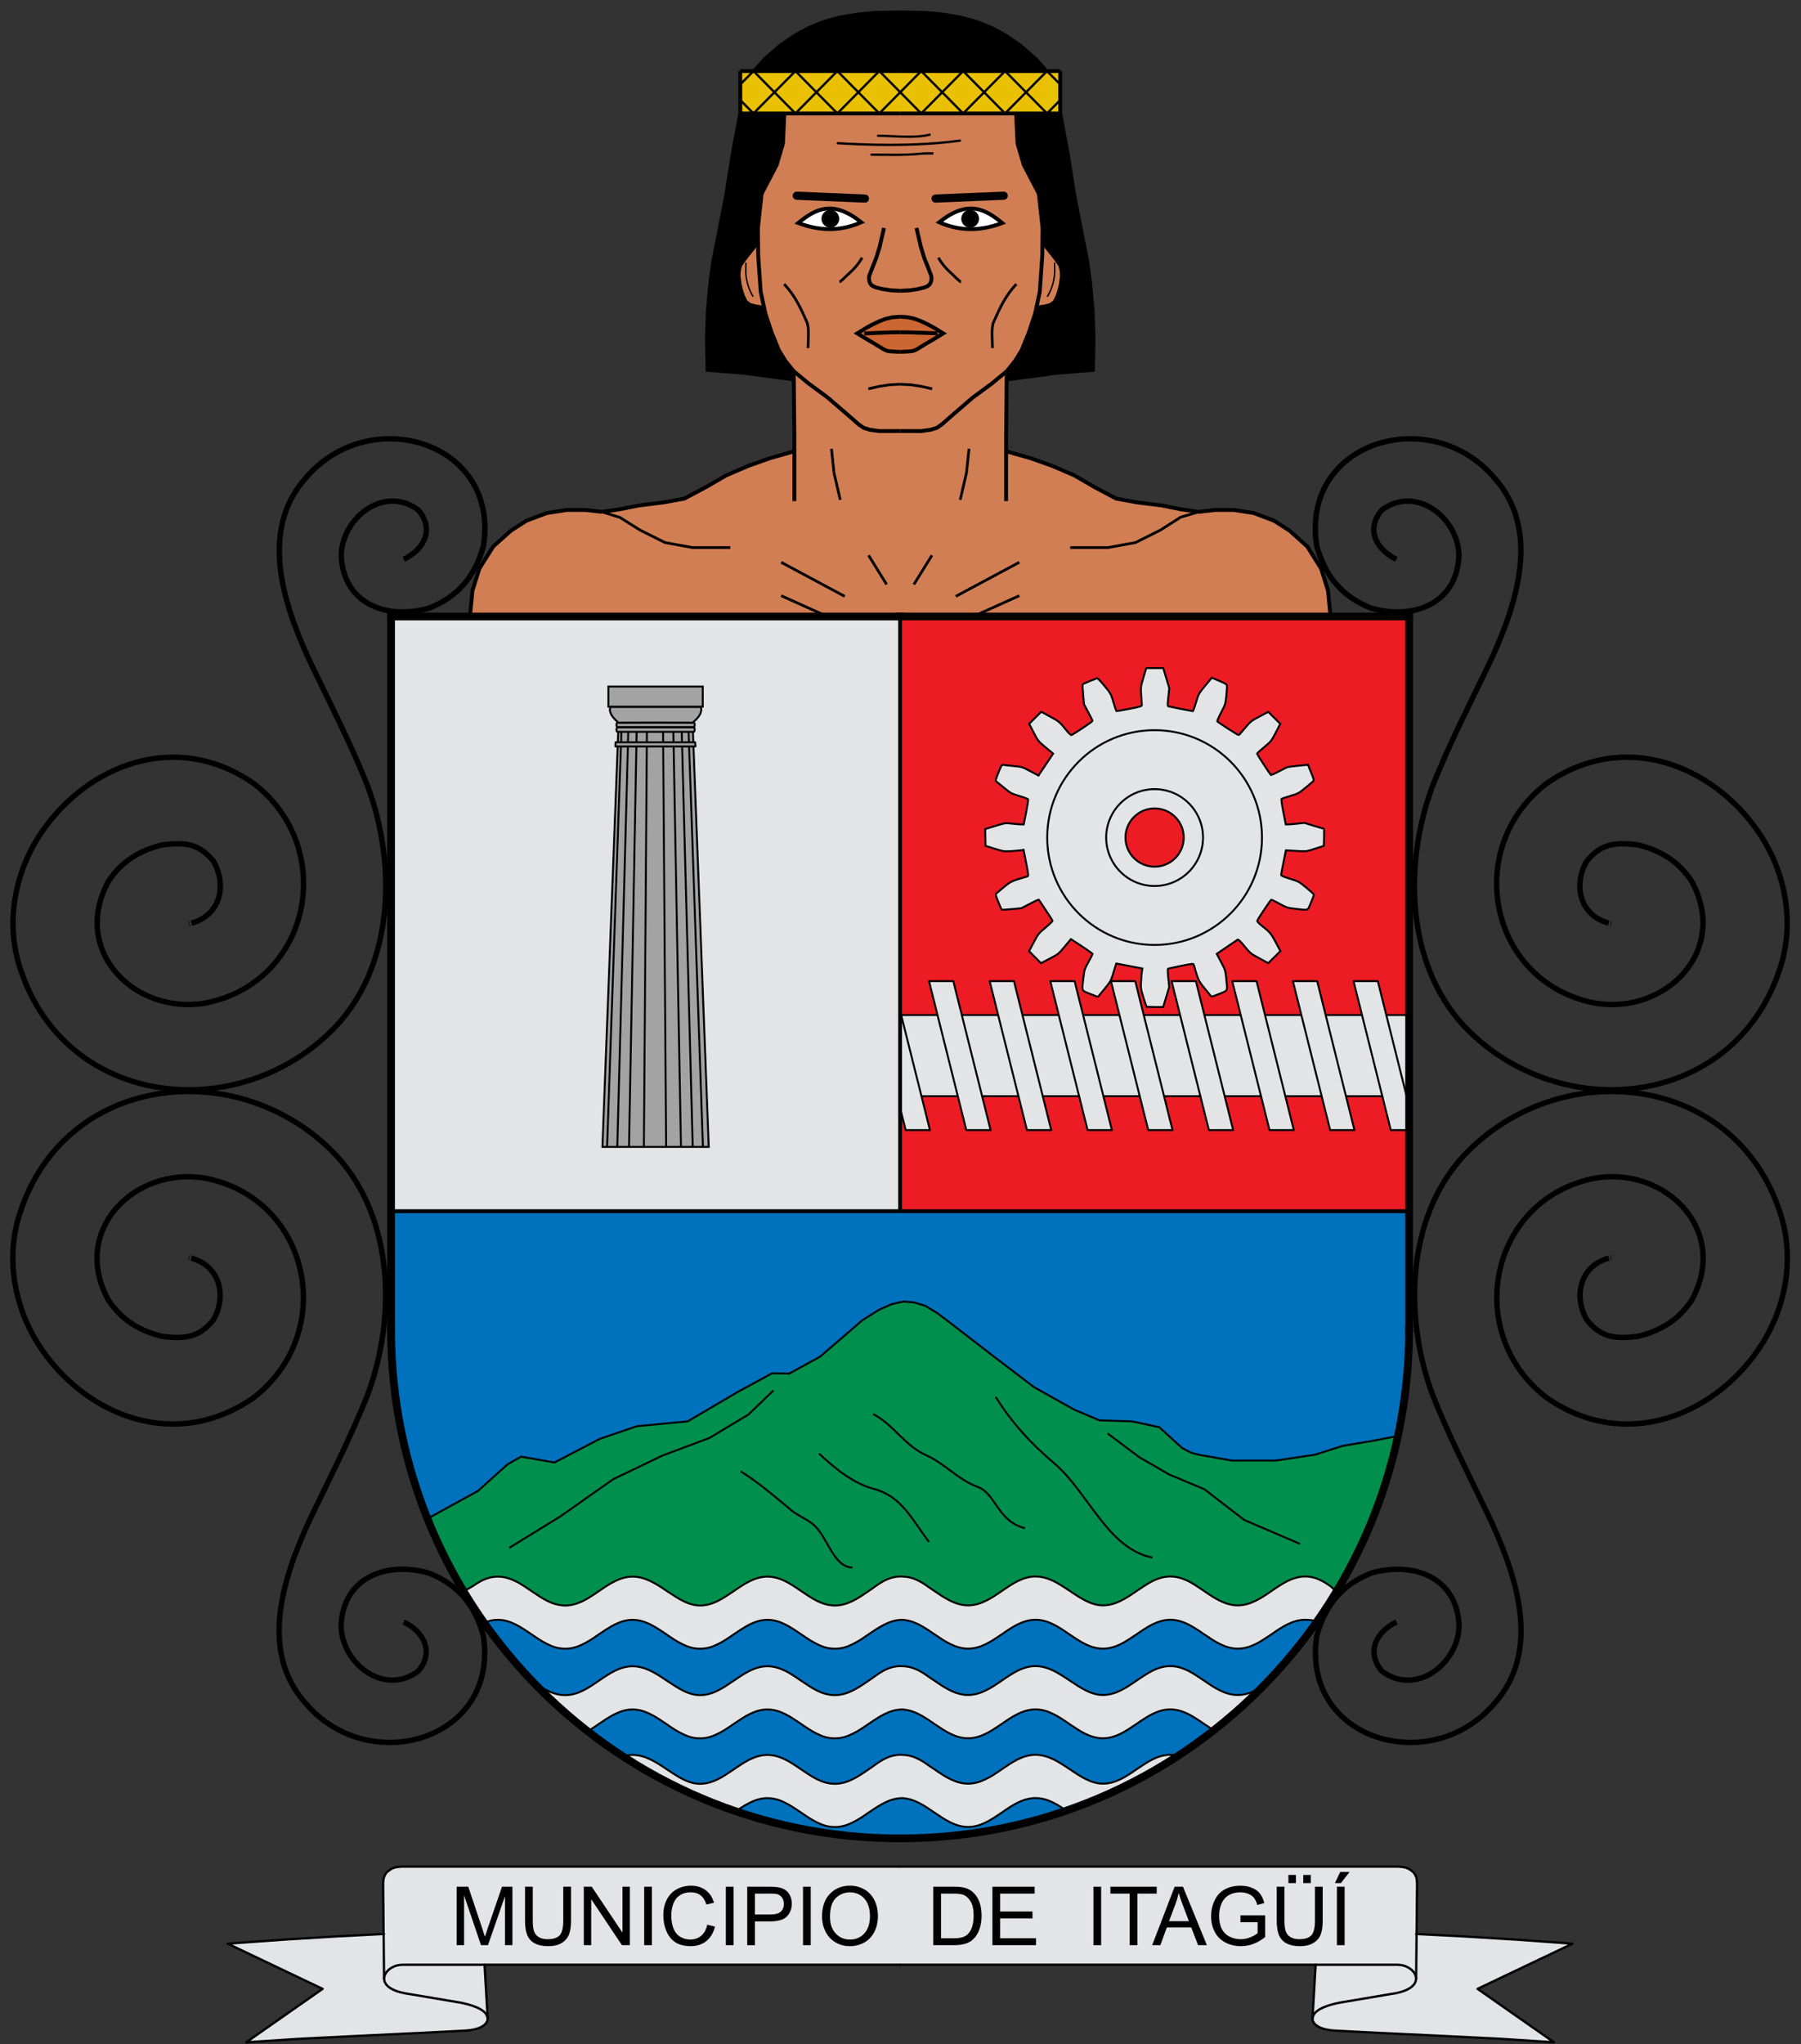 <?xml version="1.0" encoding="UTF-8" standalone="no"?>
<!-- Creator: CorelDRAW -->
<svg
   xmlns:dc="http://purl.org/dc/elements/1.1/"
   xmlns:cc="http://web.resource.org/cc/"
   xmlns:rdf="http://www.w3.org/1999/02/22-rdf-syntax-ns#"
   xmlns:svg="http://www.w3.org/2000/svg"
   xmlns="http://www.w3.org/2000/svg"
   xmlns:sodipodi="http://sodipodi.sourceforge.net/DTD/sodipodi-0.dtd"
   xmlns:inkscape="http://www.inkscape.org/namespaces/inkscape"
   xml:space="preserve"
   width="233.4mm"
   height="264.9mm"
   style="shape-rendering:geometricPrecision; text-rendering:geometricPrecision; image-rendering:optimizeQuality; fill-rule:evenodd; clip-rule:evenodd"
   viewBox="0 0 233.4 264.9"
   sodipodi:version="0.32"
   inkscape:version="0.45.1"
   version="1.0"
   sodipodi:docbase="C:\Documents and Settings\Administrador\Mis documentos\Mis imágenes"
   sodipodi:docname="Escudo de Itagüí 2.svg"
   inkscape:output_extension="org.inkscape.output.svg.inkscape"
   id="svg2"><rect x="0" y="0" width="233.4" height="264.9" fill="#333333" stroke="none"/><sodipodi:namedview
   inkscape:window-height="721"
   inkscape:window-width="1024"
   inkscape:pageshadow="2"
   inkscape:pageopacity="0.0"
   guidetolerance="10.0"
   gridtolerance="10.0"
   objecttolerance="10.0"
   borderopacity="1.0"
   bordercolor="#666666"
   pagecolor="#ffffff"
   id="namedview274"
   inkscape:zoom="0.40271802"
   inkscape:cx="413.50394"
   inkscape:cy="469.311"
   inkscape:window-x="-4"
   inkscape:window-y="-4"
   inkscape:current-layer="svg2" />
 <defs
   id="defs4">
  <style
   type="text/css"
   id="style6">
   
    .str1 {stroke:black;stroke-width:0.076}
    .str0 {stroke:black;stroke-width:0.18}
    .str4 {stroke:black;stroke-width:0.25}
    .str5 {stroke:black;stroke-width:0.25;stroke-linecap:round;stroke-linejoin:round}
    .str8 {stroke:black;stroke-width:0.3}
    .str3 {stroke:black;stroke-width:0.3;stroke-linecap:round;stroke-linejoin:round}
    .str7 {stroke:black;stroke-width:0.35}
    .str2 {stroke:black;stroke-width:0.5}
    .str6 {stroke:black;stroke-width:0.7}
    .str10 {stroke:black;stroke-width:1;stroke-linecap:square}
    .str9 {stroke:black;stroke-width:1.061;stroke-linecap:round;stroke-linejoin:round}
    .fil8 {fill:none}
    .fil4 {fill:black}
    .fil1 {fill:#0071BC}
    .fil3 {fill:#008F4C}
    .fil9 {fill:#A3A3A3}
    .fil7 {fill:#CC6633}
    .fil6 {fill:#D17E54}
    .fil0 {fill:#E3E4E5}
    .fil5 {fill:#EAC102}
    .fil2 {fill:#ED1C24}
    .fil11 {fill:white}
    .fil10 {fill:black;fill-rule:nonzero}
    .fil12 {fill:#E3E4E5;fill-rule:nonzero}
   
  </style>
 </defs>
 <g
   id="fondo">
  <sodipodi:namedview
   id="base"
   pagecolor="#ffffff"
   bordercolor="#666666"
   borderopacity="1.0"
   gridtolerance="10000"
   guidetolerance="10"
   objecttolerance="10"
   inkscape:pageopacity="0.0"
   inkscape:pageshadow="2"
   inkscape:zoom="0.34716322"
   inkscape:cx="151.39335"
   inkscape:cy="693.47191"
   inkscape:document-units="px"
   inkscape:current-layer="layer1"
   inkscape:window-width="1280"
   inkscape:window-height="753"
   inkscape:window-x="-4"
   inkscape:window-y="-4"
   showguides="true"
   showgrid="false"
   inkscape:guide-bbox="true"
   height="975px"
   width="550px" />
  <g
   id="layer4"
   inkscape:groupmode="layer"
   inkscape:label="Piezas">
  </g>
  <g
   id="layer5"
   inkscape:groupmode="layer"
   inkscape:label="Muebles">
  </g>
  <g
   id="layer2"
   inkscape:groupmode="layer"
   inkscape:label="Ornamento">
  </g>
  <g
   id="layer6"
   inkscape:groupmode="layer"
   inkscape:label="Borde 3px">
  </g>
  <polygon
   class="fil0"
   points="116.647,156.946 116.647,79.888 50.68,79.888 50.68,156.946 "
   id="polygon15" />
  <path
   class="fil1"
   d="M182.614 156.946l-65.967 0 -65.967 0 -0 15.306c0,36.433 29.535,65.967 65.967,65.967 36.432,0 65.967,-29.534 65.967,-65.967l0 -15.306z"
   id="path17" />
  <polygon
   class="fil2"
   points="116.647,156.946 182.614,156.946 182.614,79.888 116.647,79.888 "
   id="polygon19" />
  <path
   class="fil3"
   d="M146.683 184.176l-4.193 -0.127 -3.303 -1.398 -5.209 -2.922 -5.336 -4.066 -5.59 -4.32 -1.605 -1.208 -1.543 -0.931 -1.469 -0.441 -1.334 -0.109 -1.543 0.335 -1.624 0.715 -2.189 1.384 -5.463 4.701 -3.988 2.191 -2.237 -0.032 -4.447 2.414 -6.48 3.812 -6.607 0.635 -4.828 1.652 -5.845 3.049 -4.32 -0.762 -1.779 1.016 -3.812 3.43 -6.542 3.593c1.684,4.2 3.788,8.186 6.259,11.908l109.987 0c4.495,-6.769 7.774,-14.416 9.524,-22.63l-3.353 0.649 -3.812 0.635 -3.558 1.143 -5.082 0.762 -5.718 0 -4.32 -0.762c-1.052,-0.234 -1.054,-0.299 -2.16,-0.889l-2.922 -2.668 -3.558 -0.762z"
   id="path21" />
  <polygon
   class="fil4"
   points="132.679,21.366 134.63,25.106 135.113,29.553 135.092,31.351 136.484,33.105 136.992,33.772 137.426,34.413 137.577,35.037 137.62,35.71 137.493,36.773 137.339,37.477 137.052,38.366 136.688,39.111 136.171,39.506 135.506,39.683 134.305,39.883 134.135,40.666 133.328,43.095 132.383,45.416 131.532,46.783 130.468,48.102 130.458,49.169 136.823,48.32 141.637,47.929 141.723,43.87 141.598,40.225 141.276,36.691 140.897,33.84 140.158,30.146 139.183,25.106 138.37,19.903 137.394,14.7 131.683,14.7 131.866,18.602 "
   id="polygon23" />
  <polygon
   class="fil4"
   points="98.702,25.106 100.654,21.366 101.467,18.602 101.649,14.7 95.938,14.7 94.963,19.903 94.15,25.106 93.174,30.146 92.436,33.84 92.057,36.691 91.734,40.225 91.61,43.87 91.695,47.929 96.509,48.32 102.875,49.169 102.864,48.102 101.801,46.783 100.95,45.416 100.005,43.095 99.198,40.666 99.028,39.883 97.826,39.683 97.162,39.506 96.645,39.111 96.281,38.366 95.993,37.477 95.84,36.773 95.713,35.71 95.755,35.037 95.906,34.413 96.341,33.772 96.849,33.105 98.241,31.351 98.22,29.553 "
   id="polygon25" />
  <polygon
   class="fil4"
   points="97.731,9.206 116.666,9.206 135.601,9.206 134.216,7.654 132.179,5.877 130.192,4.531 128.401,3.577 126.42,2.792 124.481,2.273 122.254,1.895 119.874,1.669 116.666,1.607 113.459,1.669 111.079,1.895 108.851,2.273 106.913,2.792 104.932,3.577 103.141,4.531 101.153,5.877 99.116,7.654 "
   id="polygon27" />
  <polygon
   class="fil5"
   points="116.666,14.7 131.683,14.7 137.394,14.7 137.394,9.206 135.601,9.206 116.666,9.206 97.731,9.206 95.938,9.206 95.938,14.7 101.649,14.7 "
   id="polygon29" />
  <polygon
   class="fil6"
   points="116.666,55.854 113.946,55.864 112.727,55.685 111.914,55.436 111.276,54.99 110.034,53.904 107.264,51.513 104.792,49.694 102.864,48.102 102.875,49.169 102.946,56.6 102.946,58.476 99.768,59.378 96.998,60.359 94.146,61.584 91.457,63.137 88.687,64.608 85.999,65.098 82.739,65.506 80.295,65.997 78.013,66.324 75.814,66.079 73.451,66.079 70.843,66.487 68.236,67.468 66.199,68.775 63.918,70.818 62.125,73.678 61.229,76.538 60.903,79.888 107.227,79.888 114.884,79.888 126.105,79.888 172.429,79.888 172.103,76.538 171.207,73.678 169.414,70.818 167.133,68.775 165.096,67.468 162.489,66.487 159.882,66.079 157.519,66.079 155.319,66.324 153.037,65.997 150.593,65.506 147.334,65.098 144.645,64.608 141.875,63.137 139.186,61.584 136.334,60.359 133.564,59.378 130.386,58.476 130.386,56.6 130.458,49.169 130.468,48.102 128.54,49.694 126.068,51.513 123.298,53.904 122.057,54.99 121.419,55.436 120.605,55.685 119.387,55.864 "
   id="polygon31" />
  <polygon
   class="fil7"
   points="118.274,45.485 118.613,45.366 118.926,45.199 120.061,44.504 121.248,43.81 122.239,43.199 121.009,42.448 120.268,42.049 119.357,41.616 118.572,41.32 117.699,41.118 116.666,41.032 115.633,41.118 114.76,41.32 113.975,41.616 113.065,42.049 112.323,42.448 111.094,43.199 112.085,43.81 113.271,44.504 114.407,45.199 114.72,45.366 115.059,45.485 115.476,45.535 115.996,45.567 116.666,45.6 117.337,45.567 117.857,45.535 "
   id="polygon33" />
  <polygon
   class="fil6"
   points="98.587,37.846 98.261,33.149 98.241,31.351 96.849,33.105 96.341,33.772 95.906,34.413 95.755,35.037 95.713,35.71 95.84,36.773 95.993,37.477 96.281,38.366 96.645,39.111 97.162,39.506 97.826,39.683 99.028,39.883 "
   id="polygon35" />
  <polygon
   class="fil6"
   points="135.072,33.149 134.746,37.846 134.305,39.883 135.506,39.683 136.171,39.506 136.688,39.111 137.052,38.366 137.339,37.477 137.493,36.773 137.62,35.71 137.577,35.037 137.426,34.413 136.992,33.772 136.484,33.105 135.092,31.351 "
   id="polygon37" />
  <path
   class="fil8 str0"
   d="M97.602 38.437c-0.595,-0.976 -0.953,-2.188 -0.953,-3.289 0,-0.387 0.014,-0.727 0.014,-1.116"
   id="path39" />
  <path
   class="fil8 str1"
   d="M135.705 38.44c0.595,-0.976 0.953,-2.188 0.953,-3.289 0,-0.387 -0.014,-0.727 -0.014,-1.116"
   id="path41" />
  <path
   class="fil6"
   d="M98.22 29.553l0.021 1.798 0.02 1.798 0.326 4.698 0.441 2.037 0.17 0.782 0.807 2.429 0.945 2.321 0.851 1.367 1.064 1.319 1.928 1.592 2.472 1.819 2.77 2.39 1.241 1.086 0.638 0.446 0.814 0.25 1.218 0.179 2.721 -0.01 2.721 0.01 1.218 -0.179 0.814 -0.25 0.638 -0.446 1.241 -1.086 2.77 -2.39 2.472 -1.819 1.928 -1.592 1.064 -1.319 0.851 -1.367 0.945 -2.321 0.807 -2.429 0.17 -0.782 0.441 -2.037 0.326 -4.698 0.02 -1.798 0.021 -1.798 -0.482 -4.447 -1.951 -3.74 -0.813 -2.764 -0.183 -3.902 -15.017 0 -15.017 0 -0.183 3.902 -0.813 2.764 -1.951 3.74 -0.482 4.447zm31.667 -0.656c-2.578,0.965 -5.266,1.183 -8.174,-0.095 3.692,-2.936 5.888,-1.771 8.174,0.095zm-18.268 -0.095c-2.908,1.278 -5.596,1.06 -8.174,0.095 2.286,-1.865 4.482,-3.03 8.174,-0.095zm9.39 13.646l1.23 0.751 -0.991 0.611 -1.187 0.694 -1.135 0.695 -0.313 0.167 -0.338 0.118 -0.417 0.05 -0.52 0.031 -0.671 0.034 -0.671 -0.034 -0.52 -0.031 -0.417 -0.05 -0.339 -0.118 -0.313 -0.167 -1.135 -0.695 -1.187 -0.694 -0.991 -0.611 1.23 -0.751 0.741 -0.399 0.911 -0.433 0.785 -0.296 0.873 -0.202 1.033 -0.086 1.033 0.086 0.873 0.202 0.785 0.296 0.911 0.433 0.741 0.399z"
   id="path43" />
  <path
   class="fil0"
   d="M129.887 28.897c-2.286,-1.865 -4.482,-3.03 -8.174,-0.095 2.908,1.278 5.596,1.06 8.174,0.095zm-5.062 -0.552c0,-0.496 0.403,-0.899 0.9,-0.899 0.497,0 0.9,0.403 0.9,0.899 0,0.496 -0.403,0.899 -0.9,0.899 -0.497,0 -0.9,-0.403 -0.9,-0.899z"
   id="path45" />
  <path
   class="fil0"
   d="M108.507 28.345c0,0.496 -0.403,0.899 -0.9,0.899 -0.497,0 -0.9,-0.403 -0.9,-0.899 0,-0.496 0.403,-0.899 0.9,-0.899 0.497,0 0.9,0.403 0.9,0.899zm3.112 0.458c-3.692,-2.936 -5.888,-1.771 -8.174,0.095 2.578,0.965 5.266,1.183 8.174,-0.095z"
   id="path47" />
 </g>
 <g
   id="Elementos">
  <polyline
   class="fil8 str2"
   points="60.903,79.888 61.229,76.538 62.125,73.678 63.918,70.818 66.199,68.775 68.236,67.468 70.843,66.487 73.451,66.079 75.814,66.079 78.013,66.324 "
   id="polyline51" />
  <g
   id="_68923112">
   <polygon
   id="_68925712"
   class="fil0"
   points="116.647,254.595 62.797,254.595 52.097,254.595 51.602,254.648 51.2,254.76 50.696,255.003 50.352,255.258 50.069,255.566 49.862,255.933 49.771,256.382 49.714,250.607 49.65,244.082 49.672,243.752 49.723,243.349 49.892,242.941 50.098,242.633 50.419,242.371 50.728,242.17 51.085,242.012 51.555,241.919 52.097,241.875 116.647,241.875 181.197,241.875 181.74,241.919 182.21,242.012 182.567,242.17 182.875,242.371 183.197,242.633 183.403,242.941 183.572,243.349 183.623,243.752 183.645,244.082 183.58,250.607 183.523,256.382 183.433,255.933 183.225,255.566 182.942,255.258 182.598,255.003 182.095,254.76 181.693,254.648 181.197,254.595 170.497,254.595 " />
   <polygon
   id="_68925328"
   class="fil0"
   points="183.523,256.382 183.58,250.607 189.636,250.92 190.088,250.945 196.515,251.339 203.784,251.862 191.485,257.717 201.383,264.638 194.57,264.195 188.078,263.868 178.471,263.41 173.442,263.152 172.809,263.115 172.37,263.068 171.982,263.004 171.56,262.903 171.14,262.757 170.799,262.587 170.536,262.404 170.313,262.185 170.103,261.799 170.099,261.446 170.302,260.969 170.562,260.685 170.973,260.389 171.463,260.137 172.047,259.911 172.598,259.742 173.18,259.597 173.662,259.497 180.268,258.383 180.799,258.297 181.334,258.178 181.836,258.03 182.261,257.863 182.687,257.637 182.999,257.409 183.265,257.127 183.455,256.782 " />
   <polygon
   id="_68924872"
   class="fil0"
   points="170.099,261.447 170.497,254.595 181.197,254.595 181.693,254.648 182.095,254.76 182.598,255.003 182.942,255.258 183.225,255.566 183.433,255.933 183.523,256.382 183.455,256.782 183.265,257.127 182.999,257.409 182.687,257.637 182.261,257.863 181.836,258.03 181.334,258.178 180.799,258.297 180.268,258.383 173.662,259.497 173.18,259.597 172.598,259.742 172.047,259.911 171.463,260.137 170.973,260.389 170.562,260.685 170.302,260.969 " />
   <polygon
   id="_68923792"
   class="fil0"
   points="53.027,258.383 59.632,259.497 60.114,259.597 60.697,259.742 61.248,259.911 61.832,260.137 62.322,260.389 62.733,260.685 62.993,260.969 63.196,261.446 63.191,261.799 62.982,262.185 62.759,262.404 62.496,262.587 62.155,262.757 61.734,262.903 61.313,263.004 60.924,263.068 60.486,263.115 59.852,263.152 54.823,263.41 45.217,263.868 38.724,264.195 31.912,264.638 41.809,257.717 29.511,251.862 36.78,251.339 43.206,250.945 43.659,250.92 49.714,250.607 49.771,256.382 49.84,256.782 50.029,257.127 50.295,257.409 50.608,257.637 51.034,257.863 51.459,258.03 51.96,258.178 52.495,258.297 " />
   <polygon
   id="_68923288"
   class="fil0"
   points="62.797,254.595 63.196,261.446 62.993,260.969 62.733,260.685 62.322,260.389 61.832,260.137 61.248,259.911 60.697,259.742 60.114,259.597 59.632,259.497 53.027,258.383 52.495,258.297 51.96,258.178 51.459,258.03 51.034,257.863 50.608,257.637 50.295,257.409 50.029,257.127 49.84,256.782 49.771,256.382 49.862,255.933 50.069,255.566 50.352,255.258 50.696,255.003 51.2,254.76 51.602,254.648 52.097,254.595 " />
  </g>
  <g
   id="_69188784">
   <g
   id="g60">
    <line
   id="_68922464"
   class="fil8 str3"
   x1="170.09"
   y1="261.604"
   x2="170.497"
   y2="254.595" />
    <polyline
   id="_68922016"
   class="fil8 str3"
   points="116.647,241.875 181.197,241.875 181.74,241.919 182.21,242.012 182.567,242.17 182.875,242.371 183.197,242.633 183.403,242.941 183.572,243.349 183.623,243.752 183.645,244.082 183.523,256.424 " />
    <polyline
   id="_68921584"
   class="fil8 str3"
   points="116.647,254.595 181.197,254.595 181.693,254.648 182.095,254.76 182.598,255.003 182.942,255.258 183.225,255.566 183.433,255.933 183.523,256.382 183.455,256.782 183.265,257.127 182.999,257.409 182.687,257.637 182.261,257.863 181.836,258.03 181.334,258.178 180.799,258.297 180.268,258.383 173.662,259.497 173.18,259.597 172.598,259.742 172.047,259.911 171.463,260.137 170.973,260.389 170.562,260.685 170.302,260.969 170.099,261.446 170.103,261.799 170.313,262.185 170.536,262.404 170.799,262.587 171.14,262.757 171.56,262.903 171.982,263.004 172.37,263.068 172.809,263.115 173.442,263.152 178.471,263.41 188.078,263.868 194.57,264.195 201.383,264.638 191.485,257.717 203.784,251.862 196.515,251.339 190.088,250.945 189.636,250.92 183.534,250.604 " />
   </g>
   <g
   id="g65">
    <line
   id="_68920368"
   class="fil8 str3"
   x1="63.205"
   y1="261.604"
   x2="62.797"
   y2="254.595" />
    <polyline
   id="_68919864"
   class="fil8 str3"
   points="116.647,241.875 52.097,241.875 51.555,241.919 51.085,242.012 50.728,242.17 50.419,242.371 50.098,242.633 49.892,242.941 49.723,243.349 49.672,243.752 49.65,244.082 49.772,256.424 " />
    <polyline
   id="_69189216"
   class="fil8 str3"
   points="116.647,254.595 52.097,254.595 51.602,254.648 51.2,254.76 50.696,255.003 50.352,255.258 50.069,255.566 49.862,255.933 49.771,256.382 49.84,256.782 50.029,257.127 50.295,257.409 50.608,257.637 51.034,257.863 51.459,258.03 51.96,258.178 52.495,258.297 53.027,258.383 59.632,259.497 60.114,259.597 60.697,259.742 61.248,259.911 61.832,260.137 62.322,260.389 62.733,260.685 62.993,260.969 63.196,261.446 63.191,261.799 62.982,262.185 62.759,262.404 62.496,262.587 62.155,262.757 61.734,262.903 61.313,263.004 60.924,263.068 60.486,263.115 59.852,263.152 54.823,263.41 45.217,263.868 38.724,264.195 31.912,264.638 41.809,257.717 29.511,251.862 36.78,251.339 43.206,250.945 43.659,250.92 49.76,250.604 " />
   </g>
  </g>
  <g
   id="_68800968">
   <polygon
   id="path2170"
   class="fil9 str4"
   points="80.152,94.004 78.07,148.617 84.719,148.617 85.201,148.617 91.85,148.617 89.767,94.004 85.201,94.004 84.719,94.004 " />
   <path
   id="path2175"
   class="fil8 str4"
   d="M78.675 148.598l1.883 -54.575m-0.561 54.575l1.442 -54.575m0.08 54.575l1.002 -54.575m0.921 54.575l0.401 -54.575m7.251 54.575l-1.883 -54.575m0.561 54.575l-1.442 -54.575m-0.08 54.575l-1.002 -54.575m-0.921 54.575l-0.401 -54.575"
   sodipodi:nodetypes="cccccccccccccccc" />
   <polygon
   id="path2195"
   class="fil9 str5"
   points="79.749,96.724 90.133,96.724 90.09,96.179 79.773,96.179 "
   sodipodi:nodetypes="ccccc" />
   <path
   id="_68726920"
   class="fil9 str5"
   d="M80 94.249l9.922 0c0.058,0 0.104,0.131 0.104,0.292l-0 -0c0,0.161 -0.047,0.292 -0.104,0.292l-9.922 -0c-0.057,0 -0.104,-0.13 -0.104,-0.291l-0 -0c0,-0.161 0.047,-0.291 0.104,-0.291z" />
   <path
   id="_68728912"
   class="fil9 str5"
   d="M80 93.631l9.922 0c0.058,0 0.104,0.13 0.104,0.291l-0 0c0,0.161 -0.047,0.291 -0.104,0.291l-9.922 -0c-0.057,0 -0.104,-0.13 -0.104,-0.291l-0 0c0,-0.161 0.047,-0.291 0.104,-0.291z" />
   <path
   id="path4143"
   class="fil9 str4"
   d="M79.183 91.607c0,0 -0.295,0.135 -0.044,0.814 0.226,0.611 1.027,1.225 1.027,1.225l4.795 -0.016 4.792 0.016c0,0 0.801,-0.614 1.027,-1.225 0.251,-0.679 -0.041,-0.814 -0.041,-0.814l-5.481 0 -0.595 0 -5.481 0z" />
   <rect
   id="rect4154"
   class="fil9 str4"
   x="78.846"
   y="88.963"
   width="12.227"
   height="2.606" />
  </g>
  <line
   class="fil8 str4"
   x1="61.654"
   y1="208.698"
   x2="171.641"
   y2="208.698"
   id="line78" />
  <g
   id="_64037968">
   <rect
   id="rect3123"
   class="fil0 str5"
   x="116.651"
   y="131.532"
   width="65.964"
   height="10.514" />
   <polygon
   id="rect7649"
   class="fil0 str5"
   points="156.663,146.439 159.813,146.439 154.983,127.139 151.832,127.139 " />
   <polygon
   id="rect7649_0"
   class="fil0 str5"
   points="148.804,146.439 151.955,146.439 147.124,127.139 143.973,127.139 " />
   <polygon
   id="rect7649_1"
   class="fil0 str5"
   points="140.945,146.439 144.096,146.439 139.265,127.139 136.114,127.139 " />
   <polygon
   id="rect7649_2"
   class="fil0 str5"
   points="133.086,146.439 136.237,146.439 131.406,127.139 128.255,127.139 " />
   <polygon
   id="rect7649_3"
   class="fil0 str5"
   points="125.227,146.439 128.378,146.439 123.547,127.139 120.396,127.139 " />
   <polygon
   id="rect7649_4"
   class="fil0 str5"
   points="116.647,143.559 117.368,146.439 120.519,146.439 116.653,130.995 " />
   <polygon
   id="rect7649_5"
   class="fil0 str5"
   points="182.61,143.323 178.559,127.139 175.409,127.139 180.239,146.439 182.614,146.439 " />
   <polygon
   id="rect7649_6"
   class="fil0 str5"
   points="172.381,146.439 175.531,146.439 170.701,127.139 167.55,127.139 " />
   <polygon
   id="rect7649_7"
   class="fil0 str5"
   points="164.522,146.439 167.672,146.439 162.842,127.139 159.691,127.139 " />
  </g>
  <path
   class="fil8 str4"
   d="M55.395 196.79l6.542 -3.593 3.812 -3.43 1.779 -1.016 4.32 0.762 5.845 -3.049 4.828 -1.652 6.607 -0.635 6.48 -3.812 4.447 -2.414 2.237 0.032 3.988 -2.191 5.463 -4.701 2.189 -1.384 1.624 -0.715 1.543 -0.335 1.334 0.109 1.469 0.441 1.543 0.931 1.605 1.208 5.59 4.32 5.336 4.066 5.209 2.922 3.303 1.398 4.193 0.127 3.558 0.762 2.922 2.668c1.107,0.59 1.107,0.656 2.16,0.889l4.32 0.762 5.718 0 5.082 -0.762 3.558 -1.143 3.812 -0.635 3.353 -0.649"
   id="path91" />
  <polyline
   class="fil8 str4"
   points="66.003,200.567 72.61,196.501 79.471,191.673 85.823,188.623 91.922,186.336 97.004,183.287 100.233,180.17 "
   id="polyline93" />
  <path
   class="fil8 str4"
   d="M113.161 183.235c2.787,1.501 4.052,4.104 6.968,5.388 2.229,0.982 4.021,3.119 6.607,4.066 2.301,0.842 2.525,4.443 6.099,5.336"
   id="path95" />
  <path
   class="fil8 str4"
   d="M106.152 188.369c2.018,1.874 4.373,3.847 7.115,4.574 3.555,0.943 4.91,3.921 7.115,6.861"
   id="path97" />
  <path
   class="fil8 str4"
   d="M95.988 190.656c2.332,1.458 4.553,3.377 6.607,5.082 0.855,0.71 2.219,1.203 3.049,2.033 1.675,1.675 2.454,5.336 4.828,5.336"
   id="path99" />
  <path
   class="fil8 str4"
   d="M129.022 181c2.203,3.488 4.565,6.033 7.623,8.64 4.402,3.752 6.886,11.033 12.706,12.197"
   id="path101" />
  <path
   id="path21069"
   class="fil0 str4"
   d="M95.347 234.703c0.257,-0.173 0.514,-0.343 0.773,-0.507 0.345,-0.219 0.69,-0.426 1.049,-0.601 0.358,-0.175 0.725,-0.328 1.105,-0.43 0.38,-0.102 0.77,-0.162 1.179,-0.162 0.41,0 0.809,0.059 1.189,0.162 0.38,0.102 0.746,0.255 1.105,0.43 0.358,0.175 0.703,0.382 1.048,0.601 0.346,0.219 0.689,0.448 1.03,0.682 0.341,0.234 0.684,0.472 1.03,0.691 0.345,0.219 0.69,0.417 1.048,0.592 0.358,0.175 0.725,0.329 1.105,0.431 0.38,0.102 0.779,0.153 1.189,0.153 0.409,0 0.8,-0.05 1.179,-0.153 0.38,-0.102 0.746,-0.255 1.105,-0.431 0.358,-0.175 0.712,-0.373 1.058,-0.592 0.345,-0.219 0.679,-0.457 1.02,-0.691 0.341,-0.234 0.684,-0.463 1.03,-0.682 0.346,-0.219 0.7,-0.426 1.058,-0.601 0.358,-0.175 0.725,-0.328 1.105,-0.43 0.38,-0.102 0.77,-0.162 1.18,-0.162 0.031,0.001 0.062,-0.002 0.093,0 0.022,0 0.044,0.008 0.066,0.009 0.277,0.024 0.55,0.072 0.814,0.144 0.38,0.102 0.746,0.246 1.105,0.422 0.358,0.175 0.703,0.382 1.048,0.601 0.345,0.219 0.688,0.457 1.03,0.691 0.341,0.234 0.684,0.463 1.03,0.682 0.345,0.219 0.7,0.426 1.058,0.601 0.358,0.175 0.725,0.319 1.105,0.422 0.38,0.102 0.77,0.162 1.179,0.162 0.41,0 0.8,-0.059 1.18,-0.162 0.38,-0.102 0.746,-0.246 1.105,-0.422 0.358,-0.175 0.712,-0.382 1.058,-0.601 0.346,-0.219 0.688,-0.448 1.03,-0.682 0.341,-0.234 0.675,-0.472 1.02,-0.691 0.345,-0.219 0.7,-0.426 1.058,-0.601 0.358,-0.175 0.725,-0.32 1.105,-0.422 0.38,-0.102 0.77,-0.162 1.179,-0.162 0.41,0 0.809,0.059 1.189,0.162 0.38,0.102 0.737,0.246 1.095,0.422 0.358,0.175 0.712,0.382 1.058,0.601 0.173,0.11 0.438,0.344 0.61,0.46l2.728 -1.008 3.161 -1.345 2.704 -1.311 2.856 -1.557 2.968 -1.937c-0.292,-0.06 -0.593,-0.093 -0.9,-0.093 -0.41,0 -0.8,0.059 -1.18,0.161 -0.38,0.102 -0.746,0.246 -1.105,0.422 -0.358,0.175 -0.703,0.391 -1.048,0.61 -0.345,0.219 -0.688,0.448 -1.03,0.682 -0.341,0.234 -0.684,0.472 -1.03,0.691 -0.345,0.219 -0.69,0.417 -1.049,0.592 -0.358,0.175 -0.725,0.319 -1.105,0.422 -0.38,0.102 -0.779,0.161 -1.189,0.161 -0.382,0 -0.749,-0.059 -1.114,-0.161 -0.365,-0.102 -0.724,-0.246 -1.077,-0.422 -0.353,-0.175 -0.701,-0.373 -1.048,-0.592 -0.347,-0.219 -0.7,-0.457 -1.048,-0.691 -0.348,-0.234 -0.694,-0.463 -1.049,-0.682 -0.355,-0.219 -0.71,-0.435 -1.077,-0.61 -0.367,-0.175 -0.748,-0.319 -1.133,-0.422 -0.385,-0.102 -0.779,-0.161 -1.189,-0.161 -0.409,0 -0.8,0.059 -1.179,0.161 -0.38,0.102 -0.747,0.246 -1.105,0.422 -0.358,0.175 -0.713,0.391 -1.058,0.61 -0.345,0.219 -0.679,0.448 -1.02,0.682 -0.341,0.234 -0.684,0.472 -1.03,0.691 -0.346,0.219 -0.7,0.417 -1.058,0.592 -0.358,0.175 -0.725,0.319 -1.105,0.422 -0.38,0.102 -0.77,0.161 -1.18,0.161 -0.409,0 -0.8,-0.059 -1.179,-0.161 -0.38,-0.102 -0.746,-0.246 -1.105,-0.422 -0.358,-0.175 -0.712,-0.373 -1.058,-0.592 -0.346,-0.219 -0.688,-0.457 -1.03,-0.691 -0.236,-0.162 -0.472,-0.318 -0.711,-0.475 -0.091,-0.067 -0.179,-0.133 -0.271,-0.198 -0.314,-0.219 -0.641,-0.426 -0.974,-0.601 -0.333,-0.175 -0.674,-0.319 -1.039,-0.422 -0.322,-0.09 -0.664,-0.149 -1.02,-0.161 -0.016,-0.001 -0.031,0 -0.047,0 -0.1,-0.007 -0.197,-0.018 -0.299,-0.018 -0.41,0 -0.796,0.059 -1.161,0.161 -0.365,0.102 -0.706,0.246 -1.039,0.422 -0.333,0.175 -0.66,0.391 -0.974,0.61 -0.192,0.134 -0.382,0.271 -0.571,0.413 -0.141,0.095 -0.281,0.191 -0.421,0.287 -0.341,0.234 -0.675,0.463 -1.02,0.682 -0.345,0.219 -0.699,0.426 -1.058,0.601 -0.359,0.175 -0.725,0.319 -1.105,0.422 -0.38,0.102 -0.77,0.161 -1.179,0.161 -0.41,0 -0.809,-0.059 -1.189,-0.161 -0.38,-0.102 -0.747,-0.246 -1.105,-0.422 -0.358,-0.175 -0.703,-0.382 -1.048,-0.601 -0.345,-0.219 -0.689,-0.448 -1.03,-0.682 -0.341,-0.234 -0.684,-0.472 -1.03,-0.691 -0.345,-0.219 -0.69,-0.426 -1.048,-0.601 -0.358,-0.175 -0.725,-0.319 -1.105,-0.422 -0.38,-0.102 -0.779,-0.161 -1.189,-0.161 -0.409,0 -0.8,0.059 -1.179,0.161 -0.38,0.102 -0.746,0.246 -1.105,0.422 -0.358,0.175 -0.703,0.382 -1.049,0.601 -0.345,0.219 -0.688,0.457 -1.03,0.691 -0.341,0.234 -0.684,0.463 -1.03,0.682 -0.345,0.219 -0.69,0.426 -1.048,0.601 -0.358,0.175 -0.725,0.319 -1.105,0.422 -0.38,0.102 -0.779,0.161 -1.189,0.161 -0.382,0 -0.749,-0.059 -1.114,-0.161 -0.365,-0.102 -0.724,-0.246 -1.077,-0.422 -0.353,-0.175 -0.701,-0.382 -1.048,-0.601 -0.348,-0.219 -0.701,-0.448 -1.049,-0.682 -0.348,-0.234 -0.694,-0.472 -1.048,-0.691 -0.355,-0.219 -0.719,-0.426 -1.086,-0.601 -0.367,-0.175 -0.738,-0.319 -1.123,-0.422 -0.385,-0.102 -0.779,-0.161 -1.189,-0.161 -0.41,0 -0.8,0.059 -1.179,0.161l3.438 2.16 3.494 1.838 3.873 1.738 3.736 1.401z"
   sodipodi:nodetypes="cssssssssssssssssssssssssssssssssssssssssssssssssssssccssssssssssssssssssssssssssssssssssssssssssssssssssssssssssssssssssssssssssssssssssssssssssssssssssssssssccssssssssssssssssssssssssssssssssssssssssssssssssssssssc" />
  <path
   id="path4837"
   class="fil0 str4"
   d="M163.746 218.462c-0.345,0.219 -0.699,0.417 -1.058,0.592 -0.358,0.175 -0.725,0.319 -1.105,0.422 -0.38,0.102 -0.77,0.162 -1.18,0.162 -0.409,0 -0.8,-0.059 -1.179,-0.162 -0.38,-0.102 -0.747,-0.246 -1.105,-0.422 -0.358,-0.175 -0.712,-0.373 -1.058,-0.592 -0.345,-0.219 -0.688,-0.457 -1.03,-0.691 -0.341,-0.234 -0.684,-0.463 -1.03,-0.682 -0.345,-0.219 -0.69,-0.434 -1.048,-0.61 -0.358,-0.175 -0.725,-0.32 -1.105,-0.422 -0.38,-0.102 -0.779,-0.162 -1.189,-0.162 -0.41,0 -0.8,0.059 -1.18,0.162 -0.38,0.102 -0.746,0.246 -1.105,0.422 -0.358,0.175 -0.703,0.391 -1.048,0.61 -0.345,0.219 -0.688,0.448 -1.03,0.682 -0.341,0.234 -0.684,0.472 -1.03,0.691 -0.345,0.219 -0.69,0.417 -1.049,0.592 -0.358,0.175 -0.725,0.319 -1.105,0.422 -0.38,0.102 -0.779,0.162 -1.189,0.162 -0.382,0 -0.749,-0.059 -1.114,-0.162 -0.365,-0.102 -0.724,-0.246 -1.077,-0.422 -0.353,-0.175 -0.701,-0.373 -1.048,-0.592 -0.347,-0.219 -0.7,-0.457 -1.048,-0.691 -0.348,-0.234 -0.694,-0.463 -1.049,-0.682 -0.355,-0.219 -0.71,-0.434 -1.077,-0.61 -0.367,-0.175 -0.748,-0.32 -1.133,-0.422 -0.385,-0.102 -0.779,-0.162 -1.189,-0.162 -0.409,0 -0.8,0.059 -1.179,0.162 -0.38,0.102 -0.747,0.246 -1.105,0.422 -0.358,0.175 -0.713,0.391 -1.058,0.61 -0.345,0.219 -0.679,0.448 -1.02,0.682 -0.341,0.234 -0.684,0.472 -1.03,0.691 -0.346,0.219 -0.7,0.417 -1.058,0.592 -0.358,0.175 -0.725,0.319 -1.105,0.422 -0.38,0.102 -0.77,0.162 -1.18,0.162 -0.409,0 -0.8,-0.059 -1.179,-0.162 -0.38,-0.102 -0.746,-0.246 -1.105,-0.422 -0.358,-0.175 -0.712,-0.373 -1.058,-0.592 -0.346,-0.219 -0.688,-0.457 -1.03,-0.691 -0.236,-0.162 -0.472,-0.319 -0.711,-0.475 -0.091,-0.067 -0.179,-0.133 -0.271,-0.197 -0.314,-0.219 -0.641,-0.426 -0.974,-0.601 -0.333,-0.175 -0.674,-0.319 -1.039,-0.422 -0.322,-0.09 -0.664,-0.149 -1.02,-0.162 -0.016,-0.001 -0.031,0.001 -0.047,0 -0.1,-0.007 -0.197,-0.018 -0.299,-0.018 -0.41,0 -0.796,0.059 -1.161,0.162 -0.365,0.102 -0.706,0.246 -1.039,0.422 -0.333,0.175 -0.66,0.391 -0.974,0.61 -0.192,0.134 -0.382,0.271 -0.571,0.413 -0.141,0.095 -0.281,0.191 -0.421,0.287 -0.341,0.234 -0.675,0.463 -1.02,0.682 -0.345,0.219 -0.699,0.426 -1.058,0.601 -0.359,0.175 -0.725,0.32 -1.105,0.422 -0.38,0.102 -0.77,0.162 -1.179,0.162 -0.41,0 -0.809,-0.059 -1.189,-0.162 -0.38,-0.102 -0.747,-0.246 -1.105,-0.422 -0.358,-0.175 -0.703,-0.382 -1.048,-0.601 -0.345,-0.219 -0.689,-0.448 -1.03,-0.682 -0.341,-0.234 -0.684,-0.471 -1.03,-0.691 -0.345,-0.219 -0.69,-0.426 -1.048,-0.601 -0.358,-0.175 -0.725,-0.319 -1.105,-0.422 -0.38,-0.102 -0.779,-0.162 -1.189,-0.162 -0.409,0 -0.8,0.059 -1.179,0.162 -0.38,0.102 -0.746,0.246 -1.105,0.422 -0.358,0.175 -0.703,0.382 -1.049,0.601 -0.345,0.219 -0.688,0.457 -1.03,0.691 -0.341,0.234 -0.684,0.463 -1.03,0.682 -0.345,0.219 -0.69,0.426 -1.048,0.601 -0.358,0.175 -0.725,0.32 -1.105,0.422 -0.38,0.102 -0.779,0.162 -1.189,0.162 -0.382,0 -0.749,-0.059 -1.114,-0.162 -0.365,-0.102 -0.724,-0.246 -1.077,-0.422 -0.353,-0.175 -0.701,-0.382 -1.048,-0.601 -0.348,-0.219 -0.701,-0.448 -1.049,-0.682 -0.348,-0.234 -0.694,-0.471 -1.048,-0.691 -0.355,-0.219 -0.719,-0.426 -1.086,-0.601 -0.367,-0.175 -0.738,-0.319 -1.123,-0.422 -0.385,-0.102 -0.779,-0.162 -1.189,-0.162 -0.41,0 -0.8,0.059 -1.179,0.162 -0.38,0.102 -0.747,0.246 -1.105,0.422 -0.358,0.175 -0.712,0.382 -1.058,0.601 -0.345,0.219 -0.688,0.457 -1.03,0.691 -0.341,0.234 -0.675,0.463 -1.02,0.682 -0.345,0.219 -0.699,0.426 -1.058,0.601 -0.358,0.175 -0.725,0.32 -1.105,0.422 -0.38,0.102 -0.77,0.162 -1.18,0.162 -0.409,0 -0.809,-0.059 -1.189,-0.162 -0.38,-0.102 -0.746,-0.246 -1.105,-0.422 -0.358,-0.175 -0.703,-0.382 -1.049,-0.601 -0.345,-0.219 -0.688,-0.448 -1.03,-0.682l7.189 6.602c0.176,-0.099 0.351,-0.203 0.524,-0.312 0.345,-0.219 0.679,-0.457 1.02,-0.691 0.341,-0.234 0.684,-0.463 1.03,-0.682 0.345,-0.219 0.699,-0.426 1.058,-0.601 0.358,-0.175 0.725,-0.328 1.105,-0.431 0.38,-0.102 0.77,-0.161 1.179,-0.161 0.409,0 0.8,0.059 1.179,0.161 0.38,0.102 0.747,0.255 1.105,0.431 0.358,0.175 0.712,0.382 1.058,0.601 0.345,0.219 0.688,0.448 1.03,0.682 0.341,0.234 0.675,0.471 1.02,0.691 0.345,0.219 0.699,0.417 1.058,0.592 0.358,0.175 0.725,0.328 1.105,0.431 0.38,0.102 0.77,0.152 1.18,0.152 0.409,0 0.809,-0.05 1.189,-0.152 0.38,-0.102 0.746,-0.255 1.105,-0.431 0.358,-0.175 0.703,-0.373 1.048,-0.592 0.345,-0.219 0.688,-0.457 1.03,-0.691 0.341,-0.234 0.684,-0.463 1.03,-0.682 0.345,-0.219 0.69,-0.426 1.049,-0.601 0.358,-0.175 0.725,-0.328 1.105,-0.431 0.38,-0.102 0.77,-0.161 1.179,-0.161 0.41,0 0.809,0.059 1.189,0.161 0.38,0.102 0.746,0.255 1.105,0.431 0.358,0.175 0.703,0.382 1.048,0.601 0.346,0.219 0.689,0.448 1.03,0.682 0.341,0.234 0.684,0.471 1.03,0.691 0.345,0.219 0.69,0.417 1.048,0.592 0.358,0.175 0.725,0.328 1.105,0.431 0.38,0.102 0.779,0.152 1.189,0.152 0.409,0 0.8,-0.05 1.179,-0.152 0.38,-0.102 0.746,-0.255 1.105,-0.431 0.358,-0.175 0.712,-0.373 1.058,-0.592 0.345,-0.219 0.679,-0.457 1.02,-0.691 0.341,-0.234 0.684,-0.463 1.03,-0.682 0.346,-0.219 0.7,-0.426 1.058,-0.601 0.358,-0.175 0.725,-0.328 1.105,-0.431 0.38,-0.102 0.77,-0.161 1.18,-0.161 0.031,0.002 0.062,-0.002 0.093,0 0.022,0 0.044,0.008 0.066,0.009 0.277,0.024 0.55,0.072 0.814,0.143 0.38,0.102 0.746,0.246 1.105,0.422 0.358,0.175 0.703,0.382 1.048,0.601 0.345,0.219 0.688,0.457 1.03,0.691 0.341,0.234 0.684,0.463 1.03,0.682 0.345,0.219 0.7,0.426 1.058,0.601 0.358,0.175 0.725,0.319 1.105,0.422 0.38,0.102 0.77,0.161 1.179,0.161 0.41,0 0.8,-0.059 1.18,-0.161 0.38,-0.102 0.746,-0.246 1.105,-0.422 0.358,-0.175 0.712,-0.382 1.058,-0.601 0.346,-0.219 0.688,-0.448 1.03,-0.682 0.341,-0.234 0.675,-0.472 1.02,-0.691 0.345,-0.219 0.7,-0.426 1.058,-0.601 0.358,-0.175 0.725,-0.319 1.105,-0.422 0.38,-0.102 0.77,-0.161 1.179,-0.161 0.41,0 0.809,0.059 1.189,0.161 0.38,0.102 0.737,0.246 1.095,0.422 0.358,0.175 0.712,0.382 1.058,0.601 0.345,0.219 0.689,0.457 1.03,0.691 0.341,0.234 0.684,0.463 1.03,0.682 0.346,0.219 0.69,0.426 1.048,0.601 0.358,0.175 0.725,0.319 1.105,0.422 0.38,0.102 0.77,0.161 1.179,0.161 0.409,0 0.809,-0.059 1.189,-0.161 0.38,-0.102 0.746,-0.246 1.105,-0.422 0.358,-0.175 0.703,-0.382 1.049,-0.601 0.345,-0.219 0.688,-0.448 1.03,-0.682 0.341,-0.234 0.684,-0.472 1.03,-0.691 0.345,-0.219 0.69,-0.426 1.048,-0.601 0.358,-0.175 0.725,-0.319 1.105,-0.422 0.38,-0.102 0.77,-0.161 1.18,-0.161 0.409,0 0.809,0.059 1.189,0.161 0.38,0.102 0.746,0.246 1.105,0.422 0.358,0.175 0.703,0.382 1.048,0.601 0.346,0.219 0.688,0.457 1.03,0.691 0.341,0.234 0.684,0.463 1.03,0.682 0.086,0.055 0.173,0.109 0.26,0.162l6.423 -5.76z"
   sodipodi:nodetypes="cssssssssssssssssssssssssssssssssssssssssssssssssssssccssssssssssssssssssssssssssssssssssssssssssssssssssssssssssssssssssssssssssssssssssssssssssssssssssssssssccssssssssssssssssssssssssssssssssssssssssssssssssssssssc" />
  <path
   id="path4845"
   class="fil0 str4"
   d="M62.819 210.248c0.175,-0.073 0.354,-0.137 0.536,-0.188 0.365,-0.102 0.751,-0.161 1.161,-0.161 0.41,0 0.8,0.059 1.18,0.161 0.38,0.102 0.746,0.255 1.105,0.431 0.358,0.175 0.703,0.382 1.048,0.601 0.345,0.219 0.688,0.448 1.03,0.682 0.341,0.234 0.684,0.472 1.03,0.691 0.345,0.219 0.69,0.417 1.049,0.592 0.358,0.175 0.725,0.329 1.105,0.431 0.38,0.102 0.779,0.152 1.189,0.152 0.41,0 0.8,-0.05 1.18,-0.152 0.38,-0.102 0.746,-0.255 1.105,-0.431 0.358,-0.175 0.712,-0.373 1.058,-0.592 0.345,-0.219 0.679,-0.457 1.02,-0.691 0.341,-0.234 0.684,-0.463 1.03,-0.682 0.345,-0.219 0.699,-0.426 1.058,-0.601 0.358,-0.175 0.725,-0.328 1.105,-0.431 0.38,-0.102 0.77,-0.161 1.179,-0.161 0.409,0 0.8,0.059 1.179,0.161 0.38,0.102 0.747,0.255 1.105,0.431 0.358,0.175 0.712,0.382 1.058,0.601 0.345,0.219 0.688,0.448 1.03,0.682 0.341,0.234 0.675,0.472 1.02,0.691 0.345,0.219 0.699,0.417 1.058,0.592 0.358,0.175 0.725,0.329 1.105,0.431 0.38,0.102 0.77,0.152 1.18,0.152 0.409,0 0.809,-0.05 1.189,-0.152 0.38,-0.102 0.746,-0.255 1.105,-0.431 0.358,-0.175 0.703,-0.373 1.048,-0.592 0.345,-0.219 0.688,-0.457 1.03,-0.691 0.341,-0.234 0.684,-0.463 1.03,-0.682 0.345,-0.219 0.69,-0.426 1.049,-0.601 0.358,-0.175 0.725,-0.328 1.105,-0.431 0.38,-0.102 0.77,-0.161 1.179,-0.161 0.41,0 0.809,0.059 1.189,0.161 0.38,0.102 0.746,0.255 1.105,0.431 0.358,0.175 0.703,0.382 1.048,0.601 0.346,0.219 0.689,0.448 1.03,0.682 0.341,0.234 0.684,0.472 1.03,0.691 0.345,0.219 0.69,0.417 1.048,0.592 0.358,0.175 0.725,0.329 1.105,0.431 0.38,0.102 0.779,0.152 1.189,0.152 0.409,0 0.8,-0.05 1.179,-0.152 0.38,-0.102 0.746,-0.255 1.105,-0.431 0.358,-0.175 0.712,-0.373 1.058,-0.592 0.345,-0.219 0.679,-0.457 1.02,-0.691 0.341,-0.234 0.684,-0.463 1.03,-0.682 0.346,-0.219 0.7,-0.426 1.058,-0.601 0.358,-0.175 0.725,-0.328 1.105,-0.431 0.38,-0.102 0.77,-0.161 1.18,-0.161 0.031,0.001 0.062,-0.002 0.093,0 0.022,0 0.044,0.008 0.066,0.009 0.277,0.024 0.55,0.072 0.814,0.144 0.38,0.102 0.746,0.246 1.105,0.422 0.358,0.175 0.703,0.382 1.048,0.601 0.345,0.219 0.688,0.457 1.03,0.691 0.341,0.234 0.684,0.463 1.03,0.682 0.345,0.219 0.7,0.426 1.058,0.601 0.358,0.175 0.725,0.319 1.105,0.422 0.38,0.102 0.77,0.161 1.179,0.161 0.41,0 0.8,-0.059 1.18,-0.161 0.38,-0.102 0.746,-0.246 1.105,-0.422 0.358,-0.175 0.712,-0.382 1.058,-0.601 0.346,-0.219 0.688,-0.448 1.03,-0.682 0.341,-0.234 0.675,-0.471 1.02,-0.691 0.345,-0.219 0.7,-0.426 1.058,-0.601 0.358,-0.175 0.725,-0.319 1.105,-0.422 0.38,-0.102 0.77,-0.161 1.179,-0.161 0.41,-0 0.809,0.059 1.189,0.161 0.38,0.102 0.737,0.246 1.095,0.422 0.358,0.175 0.712,0.382 1.058,0.601 0.345,0.219 0.689,0.457 1.03,0.691 0.341,0.234 0.684,0.463 1.03,0.682 0.346,0.219 0.69,0.426 1.048,0.601 0.358,0.175 0.725,0.319 1.105,0.422 0.38,0.102 0.77,0.161 1.179,0.161 0.409,0 0.809,-0.059 1.189,-0.161 0.38,-0.102 0.746,-0.246 1.105,-0.422 0.358,-0.175 0.703,-0.382 1.049,-0.601 0.345,-0.219 0.688,-0.448 1.03,-0.682 0.341,-0.234 0.684,-0.471 1.03,-0.691 0.345,-0.219 0.69,-0.426 1.048,-0.601 0.358,-0.175 0.725,-0.319 1.105,-0.422 0.38,-0.102 0.77,-0.161 1.18,-0.161 0.409,-0 0.809,0.059 1.189,0.161 0.38,0.102 0.746,0.246 1.105,0.422 0.358,0.175 0.703,0.382 1.048,0.601 0.346,0.219 0.688,0.457 1.03,0.691 0.341,0.234 0.684,0.463 1.03,0.682 0.345,0.219 0.699,0.426 1.058,0.601 0.358,0.175 0.725,0.319 1.105,0.422 0.38,0.102 0.77,0.161 1.179,0.161 0.41,0 0.8,-0.059 1.18,-0.161 0.38,-0.102 0.746,-0.246 1.105,-0.422 0.358,-0.175 0.712,-0.382 1.058,-0.601 0.345,-0.219 0.688,-0.448 1.03,-0.682 0.341,-0.234 0.675,-0.471 1.021,-0.691 0.345,-0.219 0.699,-0.426 1.058,-0.601 0.358,-0.175 0.725,-0.319 1.105,-0.422 0.38,-0.102 0.77,-0.161 1.18,-0.161 0.491,-0 0.938,0.059 1.348,0.161l2.492 -3.504c0.009,-0.174 0.021,-0.332 0.034,-0.471 -0.307,-0.234 -0.386,-0.382 -0.7,-0.601 -0.314,-0.219 -0.641,-0.435 -0.973,-0.61 -0.333,-0.175 -0.674,-0.319 -1.039,-0.422 -0.365,-0.102 -0.751,-0.162 -1.161,-0.162 -0.41,0 -0.8,0.059 -1.18,0.162 -0.38,0.102 -0.746,0.246 -1.105,0.422 -0.358,0.175 -0.712,0.391 -1.058,0.61 -0.346,0.219 -0.679,0.448 -1.021,0.682 -0.341,0.234 -0.684,0.471 -1.03,0.691 -0.345,0.219 -0.699,0.417 -1.058,0.592 -0.358,0.175 -0.725,0.32 -1.105,0.422 -0.38,0.102 -0.77,0.162 -1.18,0.162 -0.409,0 -0.8,-0.059 -1.179,-0.162 -0.38,-0.102 -0.747,-0.246 -1.105,-0.422 -0.358,-0.175 -0.712,-0.373 -1.058,-0.592 -0.345,-0.219 -0.688,-0.457 -1.03,-0.691 -0.341,-0.234 -0.684,-0.463 -1.03,-0.682 -0.345,-0.219 -0.69,-0.435 -1.048,-0.61 -0.358,-0.175 -0.725,-0.319 -1.105,-0.422 -0.38,-0.102 -0.779,-0.162 -1.189,-0.162 -0.41,0 -0.8,0.059 -1.18,0.162 -0.38,0.102 -0.746,0.246 -1.105,0.422 -0.358,0.175 -0.703,0.391 -1.048,0.61 -0.345,0.219 -0.688,0.448 -1.03,0.682 -0.341,0.234 -0.684,0.471 -1.03,0.691 -0.345,0.219 -0.69,0.417 -1.049,0.592 -0.358,0.175 -0.725,0.32 -1.105,0.422 -0.38,0.102 -0.779,0.162 -1.189,0.162 -0.382,0 -0.749,-0.059 -1.114,-0.162 -0.365,-0.102 -0.724,-0.246 -1.077,-0.422 -0.353,-0.175 -0.701,-0.373 -1.048,-0.592 -0.347,-0.219 -0.7,-0.457 -1.048,-0.691 -0.348,-0.234 -0.694,-0.463 -1.049,-0.682 -0.355,-0.219 -0.71,-0.435 -1.077,-0.61 -0.367,-0.175 -0.748,-0.319 -1.133,-0.422 -0.385,-0.102 -0.779,-0.162 -1.189,-0.162 -0.409,0 -0.8,0.059 -1.179,0.162 -0.38,0.102 -0.747,0.246 -1.105,0.422 -0.358,0.175 -0.713,0.391 -1.058,0.61 -0.345,0.219 -0.679,0.448 -1.02,0.682 -0.341,0.234 -0.684,0.471 -1.03,0.691 -0.346,0.219 -0.7,0.417 -1.058,0.592 -0.358,0.175 -0.725,0.32 -1.105,0.422 -0.38,0.102 -0.77,0.162 -1.18,0.162 -0.409,0 -0.8,-0.059 -1.179,-0.162 -0.38,-0.102 -0.746,-0.246 -1.105,-0.422 -0.358,-0.175 -0.712,-0.373 -1.058,-0.592 -0.346,-0.219 -0.688,-0.457 -1.03,-0.691 -0.236,-0.162 -0.472,-0.319 -0.711,-0.475 -0.091,-0.066 -0.179,-0.133 -0.271,-0.198 -0.314,-0.219 -0.641,-0.426 -0.974,-0.601 -0.333,-0.175 -0.674,-0.32 -1.039,-0.422 -0.322,-0.09 -0.664,-0.149 -1.02,-0.162 -0.016,-0 -0.031,0.001 -0.047,0 -0.1,-0.007 -0.197,-0.018 -0.299,-0.018 -0.41,0 -0.796,0.059 -1.161,0.162 -0.365,0.102 -0.706,0.246 -1.039,0.422 -0.333,0.175 -0.66,0.391 -0.974,0.61 -0.192,0.134 -0.382,0.271 -0.571,0.413 -0.141,0.095 -0.281,0.191 -0.421,0.287 -0.341,0.234 -0.675,0.463 -1.02,0.682 -0.345,0.219 -0.699,0.426 -1.058,0.601 -0.359,0.175 -0.725,0.319 -1.105,0.422 -0.38,0.102 -0.77,0.162 -1.179,0.162 -0.41,0 -0.809,-0.059 -1.189,-0.162 -0.38,-0.102 -0.747,-0.246 -1.105,-0.422 -0.358,-0.175 -0.703,-0.382 -1.048,-0.601 -0.345,-0.219 -0.689,-0.448 -1.03,-0.682 -0.341,-0.234 -0.684,-0.472 -1.03,-0.691 -0.345,-0.219 -0.69,-0.426 -1.048,-0.601 -0.358,-0.175 -0.725,-0.32 -1.105,-0.422 -0.38,-0.102 -0.779,-0.162 -1.189,-0.162 -0.409,0 -0.8,0.059 -1.179,0.162 -0.38,0.102 -0.746,0.246 -1.105,0.422 -0.358,0.175 -0.703,0.382 -1.049,0.601 -0.345,0.219 -0.688,0.457 -1.03,0.691 -0.341,0.234 -0.684,0.463 -1.03,0.682 -0.345,0.219 -0.69,0.426 -1.048,0.601 -0.358,0.175 -0.725,0.319 -1.105,0.422 -0.38,0.102 -0.779,0.162 -1.189,0.162 -0.382,0 -0.749,-0.059 -1.114,-0.162 -0.365,-0.102 -0.724,-0.246 -1.077,-0.422 -0.353,-0.175 -0.701,-0.382 -1.048,-0.601 -0.348,-0.219 -0.701,-0.448 -1.049,-0.682 -0.348,-0.234 -0.694,-0.472 -1.048,-0.691 -0.355,-0.219 -0.719,-0.426 -1.086,-0.601 -0.367,-0.175 -0.738,-0.32 -1.123,-0.422 -0.385,-0.102 -0.779,-0.162 -1.189,-0.162 -0.41,0 -0.8,0.059 -1.179,0.162 -0.38,0.102 -0.747,0.246 -1.105,0.422 -0.358,0.175 -0.712,0.382 -1.058,0.601 -0.345,0.219 -0.688,0.457 -1.03,0.691 -0.341,0.234 -0.675,0.463 -1.02,0.682 -0.345,0.219 -0.699,0.426 -1.058,0.601 -0.358,0.175 -0.725,0.319 -1.105,0.422 -0.38,0.102 -0.77,0.162 -1.18,0.162 -0.409,0 -0.809,-0.059 -1.189,-0.162 -0.38,-0.102 -0.746,-0.246 -1.105,-0.422 -0.358,-0.175 -0.703,-0.382 -1.049,-0.601 -0.345,-0.219 -0.688,-0.448 -1.03,-0.682 -0.341,-0.234 -0.684,-0.472 -1.03,-0.691 -0.345,-0.219 -0.69,-0.426 -1.048,-0.601 -0.358,-0.175 -0.725,-0.32 -1.105,-0.422 -0.38,-0.102 -0.77,-0.162 -1.18,-0.162 -0.409,0 -0.796,0.059 -1.161,0.162 -0.365,0.102 -0.716,0.246 -1.048,0.422 -0.333,0.175 -0.65,0.382 -0.964,0.601 -0.302,0.211 -0.82,0.439 -1.116,0.664 -0.004,0.108 -0.008,0.217 -0.011,0.328l2.603 3.772z"
   sodipodi:nodetypes="cssssssssssssssssssssssssssssssssssssssssssssssssssssccssssssssssssssssssssssssssssssssssssssssssssssssssssssssssssssssssssssssssssssssssssssssssssssssssssssssccssssssssssssssssssssssssssssssssssssssssssssssssssssssc" />
  <path
   class="fil10"
   d="M59.177 252.056l0 -7.576 1.51 0 1.792 5.364c0.166,0.499 0.287,0.873 0.362,1.122 0.086,-0.275 0.221,-0.681 0.404,-1.215l1.813 -5.271 1.349 0 0 7.576 -0.967 0 0 -6.341 -2.201 6.341 -0.905 0 -2.191 -6.449 0 6.449 -0.967 0z"
   id="path106" />
  <path
   id="1"
   class="fil10"
   d="M72.996 244.48l1.004 0 0 4.378c0,0.76 -0.086,1.365 -0.259,1.813 -0.173,0.448 -0.483,0.811 -0.933,1.092 -0.45,0.282 -1.039,0.422 -1.769,0.422 -0.709,0 -1.291,-0.122 -1.741,-0.367 -0.452,-0.243 -0.774,-0.598 -0.967,-1.062 -0.194,-0.464 -0.289,-1.095 -0.289,-1.898l0 -4.378 1.002 0 0 4.373c0,0.658 0.062,1.143 0.183,1.453 0.122,0.312 0.333,0.552 0.63,0.722 0.298,0.169 0.663,0.254 1.094,0.254 0.737,0 1.263,-0.168 1.577,-0.503 0.312,-0.333 0.469,-0.975 0.469,-1.926l0 -4.373z" />
  <polygon
   id="12"
   class="fil10"
   points="75.657,252.056 75.657,244.48 76.686,244.48 80.665,250.428 80.665,244.48 81.626,244.48 81.626,252.056 80.598,252.056 76.619,246.103 76.619,252.056 " />
  <polygon
   id="123"
   class="fil10"
   points="83.482,252.056 83.482,244.48 84.484,244.48 84.484,252.056 " />
  <path
   id="1234"
   class="fil10"
   d="M91.656 249.4l1.004 0.254c-0.21,0.822 -0.589,1.45 -1.134,1.884 -0.547,0.432 -1.214,0.647 -2.004,0.647 -0.817,0 -1.48,-0.166 -1.991,-0.497 -0.511,-0.333 -0.901,-0.815 -1.168,-1.445 -0.266,-0.631 -0.4,-1.309 -0.4,-2.032 0,-0.788 0.15,-1.476 0.452,-2.064 0.302,-0.587 0.73,-1.034 1.288,-1.339 0.556,-0.305 1.168,-0.457 1.836,-0.457 0.758,0 1.395,0.192 1.912,0.579 0.517,0.386 0.877,0.928 1.079,1.628l-0.986 0.233c-0.176,-0.552 -0.43,-0.953 -0.765,-1.205 -0.333,-0.252 -0.753,-0.378 -1.261,-0.378 -0.582,0 -1.067,0.139 -1.459,0.418 -0.392,0.281 -0.667,0.654 -0.824,1.125 -0.159,0.469 -0.238,0.954 -0.238,1.453 0,0.646 0.093,1.206 0.281,1.688 0.189,0.48 0.48,0.84 0.877,1.078 0.397,0.238 0.826,0.356 1.288,0.356 0.561,0 1.035,-0.162 1.425,-0.485 0.39,-0.325 0.653,-0.806 0.79,-1.443z" />
  <polygon
   id="12345"
   class="fil10"
   points="94.065,252.056 94.065,244.48 95.067,244.48 95.067,252.056 " />
  <path
   id="123456"
   class="fil10"
   d="M96.835 252.056l0 -7.576 2.857 0c0.503,0 0.887,0.025 1.152,0.072 0.372,0.062 0.684,0.18 0.937,0.355 0.251,0.173 0.453,0.418 0.607,0.73 0.153,0.314 0.229,0.658 0.229,1.034 0,0.644 -0.205,1.191 -0.614,1.637 -0.411,0.445 -1.152,0.669 -2.223,0.669l-1.944 0 0 3.08 -1.002 0zm1.002 -3.974l1.96 0c0.647,0 1.108,-0.12 1.379,-0.362 0.272,-0.242 0.407,-0.58 0.407,-1.018 0,-0.318 -0.079,-0.589 -0.24,-0.815 -0.161,-0.226 -0.37,-0.374 -0.633,-0.446 -0.169,-0.044 -0.48,-0.067 -0.935,-0.067l-1.938 0 0 2.708z" />
  <polygon
   id="1234567"
   class="fil10"
   points="104.065,252.056 104.065,244.48 105.067,244.48 105.067,252.056 " />
  <path
   id="12345678"
   class="fil10"
   d="M106.529 248.366c0,-1.258 0.337,-2.242 1.012,-2.953 0.676,-0.711 1.547,-1.067 2.616,-1.067 0.699,0 1.33,0.168 1.891,0.501 0.561,0.335 0.99,0.801 1.284,1.399 0.295,0.596 0.441,1.275 0.441,2.032 0,0.769 -0.153,1.457 -0.464,2.062 -0.31,0.607 -0.75,1.065 -1.318,1.378 -0.57,0.312 -1.182,0.468 -1.84,0.468 -0.714,0 -1.351,-0.171 -1.912,-0.517 -0.563,-0.344 -0.988,-0.815 -1.277,-1.411 -0.289,-0.594 -0.434,-1.226 -0.434,-1.891zm1.034 0.016c0,0.914 0.245,1.632 0.736,2.157 0.492,0.526 1.108,0.788 1.849,0.788 0.755,0 1.376,-0.265 1.863,-0.795 0.487,-0.531 0.732,-1.284 0.732,-2.26 0,-0.616 -0.106,-1.154 -0.314,-1.614 -0.208,-0.46 -0.513,-0.817 -0.914,-1.071 -0.402,-0.252 -0.852,-0.379 -1.351,-0.379 -0.711,0 -1.321,0.243 -1.833,0.732 -0.512,0.487 -0.767,1.302 -0.767,2.441z" />
  <path
   id="123456789"
   class="fil10"
   d="M120.947 252.056l0 -7.576 2.609 0c0.589,0 1.039,0.037 1.349,0.109 0.434,0.099 0.804,0.28 1.111,0.541 0.399,0.339 0.699,0.769 0.896,1.295 0.199,0.526 0.298,1.125 0.298,1.801 0,0.575 -0.067,1.085 -0.203,1.529 -0.134,0.445 -0.305,0.813 -0.517,1.104 -0.21,0.291 -0.439,0.52 -0.69,0.686 -0.249,0.168 -0.55,0.295 -0.903,0.381 -0.355,0.086 -0.76,0.129 -1.217,0.129l-2.734 0zm1.002 -0.894l1.617 0c0.499,0 0.893,-0.046 1.177,-0.139 0.284,-0.093 0.51,-0.224 0.679,-0.393 0.238,-0.236 0.423,-0.557 0.556,-0.958 0.132,-0.402 0.199,-0.887 0.199,-1.46 0,-0.792 -0.131,-1.401 -0.39,-1.826 -0.261,-0.427 -0.577,-0.711 -0.949,-0.856 -0.268,-0.104 -0.702,-0.155 -1.296,-0.155l-1.593 0 0 5.787z" />
  <polygon
   id="12345678910"
   class="fil10"
   points="128.611,252.056 128.611,244.48 134.088,244.48 134.088,245.374 129.613,245.374 129.613,247.694 133.804,247.694 133.804,248.583 129.613,248.583 129.613,251.162 134.264,251.162 134.264,252.056 " />
  <polygon
   id="1234567891011"
   class="fil10"
   points="141.701,252.056 141.701,244.48 142.703,244.48 142.703,252.056 " />
  <polygon
   id="123456789101112"
   class="fil10"
   points="146.398,252.056 146.398,245.374 143.902,245.374 143.902,244.48 149.906,244.48 149.906,245.374 147.4,245.374 147.4,252.056 " />
  <path
   id="12345678910111213"
   class="fil10"
   d="M149.317 252.056l2.91 -7.576 1.079 0 3.101 7.576 -1.143 0 -0.884 -2.295 -3.168 0 -0.831 2.295 -1.065 0zm2.186 -3.111l2.57 0 -0.792 -2.097c-0.24,-0.637 -0.42,-1.161 -0.536,-1.572 -0.097,0.487 -0.233,0.968 -0.409,1.448l-0.833 2.221z" />
  <path
   id="1234567891011121314"
   class="fil10"
   d="M160.754 249.084l0 -0.887 3.208 -0.005 0 2.81c-0.492,0.393 -1,0.688 -1.524,0.887 -0.524,0.198 -1.062,0.296 -1.612,0.296 -0.744,0 -1.422,-0.159 -2.029,-0.478 -0.609,-0.318 -1.067,-0.78 -1.378,-1.381 -0.31,-0.603 -0.466,-1.277 -0.466,-2.021 0,-0.737 0.155,-1.425 0.464,-2.064 0.307,-0.64 0.751,-1.115 1.33,-1.425 0.579,-0.309 1.245,-0.464 2,-0.464 0.547,0 1.042,0.088 1.485,0.266 0.443,0.176 0.79,0.423 1.041,0.741 0.252,0.318 0.443,0.73 0.575,1.24l-0.905 0.249c-0.115,-0.386 -0.256,-0.69 -0.423,-0.91 -0.169,-0.221 -0.411,-0.397 -0.725,-0.529 -0.312,-0.132 -0.661,-0.199 -1.042,-0.199 -0.459,0 -0.856,0.071 -1.189,0.21 -0.335,0.139 -0.603,0.323 -0.81,0.55 -0.205,0.228 -0.363,0.476 -0.478,0.75 -0.192,0.467 -0.289,0.975 -0.289,1.524 0,0.676 0.116,1.24 0.349,1.695 0.233,0.455 0.572,0.792 1.016,1.012 0.445,0.221 0.915,0.332 1.415,0.332 0.436,0 0.859,-0.085 1.272,-0.252 0.414,-0.166 0.727,-0.344 0.94,-0.534l0 -1.411 -2.226 0z" />
  <path
   id="123456789101112131415"
   class="fil10"
   d="M170.411 244.48l1.004 0 0 4.378c0,0.76 -0.086,1.365 -0.259,1.813 -0.173,0.448 -0.483,0.811 -0.933,1.092 -0.45,0.282 -1.039,0.422 -1.769,0.422 -0.709,0 -1.291,-0.122 -1.741,-0.367 -0.452,-0.243 -0.774,-0.598 -0.967,-1.062 -0.194,-0.464 -0.289,-1.095 -0.289,-1.898l0 -4.378 1.002 0 0 4.373c0,0.658 0.062,1.143 0.183,1.453 0.122,0.312 0.333,0.552 0.63,0.722 0.298,0.169 0.663,0.254 1.094,0.254 0.737,0 1.263,-0.168 1.577,-0.503 0.312,-0.333 0.469,-0.975 0.469,-1.926l0 -4.373zm-3.441 -0.466l0 -1.058 0.972 0 0 1.058 -0.972 0zm1.926 0l0 -1.058 0.972 0 0 1.058 -0.972 0z" />
  <path
   id="12345678910111213141516"
   class="fil10"
   d="M173.255 252.056l0 -7.576 1.002 0 0 7.576 -1.002 0zm-0.259 -8.041l0.688 -1.446 1.219 0 -1.136 1.446 -0.771 0z" />
  <g
   id="_61528600">
   <g
   id="g125">
    <path
   id="_61699216"
   class="fil8 str6"
   d="M24.491 119.707l0.075 -0.02m0.241 -0.065c3.731,-1.008 4.638,-4.864 2.881,-7.99 -1.894,-2.362 -3.734,-2.495 -6.629,-2.158 -2.963,0.719 -5.311,2.151 -7.003,4.727 -4.886,8.989 3.34,17.277 12.464,15.795 13.729,-2.585 17.336,-19.992 6.371,-28.46 -10.181,-7.066 -21.572,-2.28 -27.416,6.185 -3.356,4.861 -4.711,11.069 -3.132,16.873 5.463,19.089 28.821,21.571 41.289,8.289 7.48,-8.133 7.712,-20.987 4.059,-30.893 -2.259,-5.751 -5.147,-11.257 -7.788,-16.838 -3.253,-7.196 -6.26,-16.535 -0.272,-23.221 8.239,-9.723 25.159,-4.744 23.019,8.802 -1.067,3.915 -3.287,6.6 -7.073,8.08 -5.516,1.563 -11.169,-0.611 -11.353,-6.917 0.16,-4.883 5.615,-9.077 9.989,-5.807 2.119,2.448 0.757,5.123 -1.88,6.384" />
    <path
   id="_61649544"
   class="fil8 str6"
   d="M24.469 162.94l0.075 0.02m0.241 0.065c3.731,1.008 4.638,4.864 2.881,7.99 -1.894,2.362 -3.734,2.495 -6.629,2.158 -2.963,-0.719 -5.311,-2.151 -7.003,-4.727 -4.886,-8.989 3.34,-17.277 12.464,-15.795 13.729,2.585 17.336,19.992 6.371,28.46 -10.181,7.066 -21.572,2.28 -27.416,-6.185 -3.356,-4.861 -4.711,-11.069 -3.132,-16.873 5.463,-19.089 28.821,-21.571 41.289,-8.289 7.48,8.133 7.712,20.987 4.059,30.893 -2.259,5.751 -5.147,11.257 -7.788,16.838 -3.253,7.196 -6.26,16.535 -0.272,23.221 8.239,9.723 25.159,4.744 23.019,-8.802 -1.067,-3.915 -3.287,-6.6 -7.073,-8.08 -5.516,-1.563 -11.169,0.611 -11.353,6.917 0.16,4.883 5.615,9.077 9.989,5.807 2.119,-2.448 0.757,-5.123 -1.88,-6.384" />
   </g>
   <g
   id="g129">
    <path
   id="_61627688"
   class="fil8 str6"
   d="M208.803 119.707l-0.075 -0.02m-0.241 -0.065c-3.731,-1.008 -4.638,-4.864 -2.881,-7.99 1.894,-2.362 3.734,-2.495 6.629,-2.158 2.963,0.719 5.311,2.151 7.003,4.727 4.886,8.989 -3.34,17.277 -12.464,15.795 -13.729,-2.585 -17.336,-19.992 -6.371,-28.46 10.181,-7.066 21.572,-2.28 27.416,6.185 3.356,4.861 4.711,11.069 3.132,16.873 -5.463,19.089 -28.821,21.571 -41.289,8.289 -7.48,-8.133 -7.712,-20.987 -4.059,-30.893 2.259,-5.751 5.147,-11.257 7.788,-16.838 3.253,-7.196 6.26,-16.535 0.272,-23.221 -8.239,-9.723 -25.159,-4.744 -23.019,8.802 1.067,3.915 3.287,6.6 7.073,8.08 5.516,1.563 11.169,-0.611 11.353,-6.917 -0.16,-4.883 -5.615,-9.077 -9.989,-5.807 -2.119,2.448 -0.757,5.123 1.88,6.384" />
    <path
   id="_61603752"
   class="fil8 str6"
   d="M208.825 162.94l-0.075 0.02m-0.241 0.065c-3.731,1.008 -4.638,4.864 -2.881,7.99 1.894,2.362 3.734,2.495 6.629,2.158 2.963,-0.719 5.311,-2.151 7.003,-4.727 4.886,-8.989 -3.34,-17.277 -12.464,-15.795 -13.729,2.585 -17.336,19.992 -6.371,28.46 10.181,7.066 21.572,2.28 27.416,-6.185 3.356,-4.861 4.711,-11.069 3.132,-16.873 -5.463,-19.089 -28.821,-21.571 -41.289,-8.289 -7.48,8.133 -7.712,20.987 -4.059,30.893 2.259,5.751 5.147,11.257 7.788,16.838 3.253,7.196 6.26,16.535 0.272,23.221 -8.239,9.723 -25.159,4.744 -23.019,-8.802 1.067,-3.915 3.287,-6.6 7.073,-8.08 5.516,-1.563 11.169,0.611 11.353,6.917 -0.16,4.883 -5.615,9.077 -9.989,5.807 -2.119,-2.448 -0.757,-5.123 1.88,-6.384" />
   </g>
  </g>
  <polyline
   class="fil8 str4"
   points="143.545,185.752 147.675,188.849 151.51,191.062 156.083,192.979 161.245,196.962 168.473,200.059 "
   id="polyline133" />
  <polyline
   class="fil8 str7"
   points="94.638,70.957 89.76,70.957 86.183,70.307 82.931,68.681 80.334,67.047 78.038,66.341 "
   id="polyline135" />
  <path
   class="fil8 str7"
   d="M131.709 36.813c-1.424,1.534 -2.121,3.077 -2.927,4.878 -0.36,0.803 -0.163,2.433 -0.163,3.414"
   id="path137" />
  <path
   class="fil8 str8"
   d="M112.819 20.042c2.215,0 4.272,0.098 6.478,-0.122 0.549,-0.054 1.113,-0.041 1.67,-0.041"
   id="path139" />
  <path
   class="fil8 str8"
   d="M113.675 17.591c2.274,0 4.754,0.379 6.925,-0.164"
   id="path141" />
  <path
   class="fil8 str8"
   d="M108.624 18.572c-0.821,-0.117 8.325,0.726 15.888,-0.368"
   id="path143" />
  <polyline
   class="fil8 str2"
   points="134.305,39.883 135.506,39.683 136.171,39.506 136.688,39.111 137.052,38.366 137.339,37.477 137.493,36.773 137.62,35.71 137.577,35.037 137.426,34.413 136.992,33.772 136.484,33.105 135.092,31.351 "
   id="polyline145" />
  <polyline
   class="fil8 str2"
   points="116.666,41.032 115.633,41.118 114.76,41.32 113.975,41.616 113.065,42.049 112.323,42.448 111.094,43.199 112.085,43.81 113.271,44.504 114.407,45.199 114.72,45.366 115.059,45.485 115.476,45.535 115.996,45.567 116.666,45.6 "
   id="polyline147" />
  <polyline
   class="fil8 str2"
   points="116.666,41.032 117.699,41.118 118.572,41.32 119.357,41.616 120.268,42.049 121.009,42.448 122.239,43.199 121.248,43.81 120.061,44.504 118.926,45.199 118.613,45.366 118.274,45.485 117.857,45.535 117.337,45.567 116.666,45.6 "
   id="polyline149" />
  <polyline
   class="fil8 str2"
   points="112.001,43.207 113.299,43.154 114.541,43.101 115.416,43.069 116.666,43.054 "
   id="polyline151" />
  <polyline
   class="fil8 str2"
   points="121.503,43.197 119.954,43.136 118.792,43.101 117.916,43.069 116.666,43.054 "
   id="polyline153" />
  <polyline
   class="fil8 str2"
   points="114.561,29.538 113.982,32.045 113.549,33.438 112.958,34.93 112.642,35.763 112.617,36.09 112.655,36.415 112.754,36.701 112.938,36.946 113.227,37.127 113.531,37.252 114.402,37.462 115.456,37.62 116.666,37.681 "
   id="polyline155" />
  <path
   class="fil8 str7"
   d="M111.718 33.392c-0.413,0.768 -1.09,1.532 -1.76,2.108 -0.248,0.213 -0.944,0.973 -1.173,1.03"
   id="path157" />
  <polyline
   class="fil8 str2"
   points="118.771,29.538 119.35,32.045 119.784,33.438 120.375,34.93 120.691,35.763 120.716,36.09 120.678,36.415 120.579,36.701 120.395,36.946 120.106,37.127 119.802,37.252 118.931,37.462 117.877,37.62 116.666,37.681 "
   id="polyline159" />
  <polyline
   class="fil8 str2"
   points="102.946,64.935 102.946,60.032 102.946,56.6 102.864,48.102 "
   id="polyline161" />
  <polyline
   class="fil8 str7"
   points="107.753,58.153 108.079,61.257 108.894,64.771 "
   id="polyline163" />
  <line
   class="fil8 str7"
   x1="101.235"
   y1="72.861"
   x2="109.464"
   y2="77.273"
   id="line165" />
  <line
   class="fil8 str7"
   x1="101.235"
   y1="77.191"
   x2="107.59"
   y2="80.051"
   id="line167" />
  <line
   class="fil8 str7"
   x1="112.56"
   y1="71.962"
   x2="114.901"
   y2="75.733"
   id="line169" />
  <polyline
   class="fil8 str7"
   points="138.695,70.957 143.572,70.957 147.149,70.307 150.401,68.681 153.012,67.014 155.303,66.344 "
   id="polyline171" />
  <polyline
   class="fil8 str2"
   points="172.429,79.888 172.103,76.538 171.207,73.678 169.414,70.818 167.133,68.775 165.096,67.468 162.489,66.487 159.882,66.079 157.519,66.079 155.319,66.324 "
   id="polyline173" />
  <polyline
   class="fil8 str2"
   points="155.319,66.324 153.037,65.997 150.593,65.506 147.334,65.098 144.645,64.608 141.875,63.137 139.186,61.584 136.334,60.359 133.564,59.378 130.386,58.476 "
   id="polyline175" />
  <polyline
   class="fil8 str2"
   points="130.386,64.935 130.386,60.032 130.386,56.6 130.468,48.102 "
   id="polyline177" />
  <polyline
   class="fil8 str7"
   points="125.579,58.153 125.253,61.257 124.439,64.771 "
   id="polyline179" />
  <line
   class="fil8 str7"
   x1="132.097"
   y1="72.861"
   x2="123.868"
   y2="77.273"
   id="line181" />
  <line
   class="fil8 str7"
   x1="132.097"
   y1="77.191"
   x2="125.742"
   y2="80.051"
   id="line183" />
  <line
   class="fil8 str7"
   x1="120.772"
   y1="71.962"
   x2="118.431"
   y2="75.733"
   id="line185" />
  <polyline
   class="fil8 str2"
   points="101.649,14.7 101.467,18.602 100.654,21.366 98.702,25.106 95.288,32.097 "
   id="polyline187" />
  <polyline
   class="fil8 str2"
   points="95.938,14.7 94.963,19.903 94.15,25.106 93.174,30.146 92.436,33.84 92.057,36.691 91.734,40.225 91.61,43.87 91.695,47.929 96.509,48.32 102.875,49.169 "
   id="polyline189" />
  <polyline
   class="fil8 str2"
   points="98.702,25.106 98.22,29.553 98.261,33.149 98.587,37.846 99.198,40.666 100.005,43.095 100.95,45.416 101.801,46.783 102.864,48.102 104.792,49.694 107.264,51.513 110.034,53.904 111.276,54.99 111.914,55.436 112.727,55.685 113.946,55.864 116.666,55.854 "
   id="polyline191" />
  <polyline
   class="fil8 str2"
   points="99.028,39.883 97.826,39.683 97.162,39.506 96.645,39.111 96.281,38.366 95.993,37.477 95.84,36.773 95.713,35.71 95.755,35.037 95.906,34.413 96.341,33.772 96.849,33.105 98.241,31.351 "
   id="polyline193" />
  <line
   class="fil8 str2"
   x1="95.938"
   y1="14.7"
   x2="116.666"
   y2="14.7"
   id="line195" />
  <line
   class="fil8 str2"
   x1="95.938"
   y1="9.206"
   x2="116.666"
   y2="9.206"
   id="line197" />
  <line
   class="fil8 str2"
   x1="95.938"
   y1="9.206"
   x2="95.938"
   y2="14.7"
   id="line199" />
  <polyline
   class="fil8 str2"
   points="97.731,9.206 99.116,7.654 101.153,5.877 103.141,4.531 104.932,3.577 106.913,2.792 108.851,2.273 111.079,1.895 113.459,1.669 116.666,1.607 "
   id="polyline201" />
  <polyline
   class="fil8 str2"
   points="131.683,14.7 131.866,18.602 132.679,21.366 134.63,25.106 138.045,32.097 "
   id="polyline203" />
  <polyline
   class="fil8 str2"
   points="137.394,14.7 138.37,19.903 139.183,25.106 140.158,30.146 140.897,33.84 141.276,36.691 141.598,40.225 141.723,43.87 141.637,47.929 136.823,48.32 130.458,49.169 "
   id="polyline205" />
  <polyline
   class="fil8 str2"
   points="134.63,25.106 135.113,29.553 135.072,33.149 134.746,37.846 134.135,40.666 133.328,43.095 132.383,45.416 131.532,46.783 130.468,48.102 128.54,49.694 126.068,51.513 123.298,53.904 122.057,54.99 121.419,55.436 120.605,55.685 119.387,55.864 116.666,55.854 "
   id="polyline207" />
  <line
   class="fil8 str2"
   x1="137.394"
   y1="14.7"
   x2="116.666"
   y2="14.7"
   id="line209" />
  <line
   class="fil8 str2"
   x1="137.394"
   y1="9.206"
   x2="116.666"
   y2="9.206"
   id="line211" />
  <line
   class="fil8 str2"
   x1="137.394"
   y1="9.206"
   x2="137.394"
   y2="14.7"
   id="line213" />
  <polyline
   class="fil8 str2"
   points="135.601,9.206 134.216,7.654 132.179,5.877 130.192,4.531 128.401,3.577 126.42,2.792 124.481,2.273 122.254,1.895 119.874,1.669 116.666,1.607 "
   id="polyline215" />
  <polyline
   class="fil8 str7"
   points="112.533,50.388 113.908,50.071 115.303,49.857 116.666,49.788 "
   id="polyline217" />
  <polyline
   class="fil8 str7"
   points="120.8,50.388 119.425,50.071 118.029,49.857 116.666,49.788 "
   id="polyline219" />
  <path
   class="fil8 str7"
   d="M101.624 36.813c1.424,1.534 2.121,3.077 2.927,4.878 0.36,0.803 0.163,2.433 0.163,3.414"
   id="path221" />
  <path
   id="polygon137"
   class="fil11 str2"
   d="M103.445 28.897c2.578,0.965 5.266,1.183 8.174,-0.095 -3.692,-2.936 -5.888,-1.771 -8.174,0.095z"
   sodipodi:nodetypes="ccc" />
  <ellipse
   id="ellipse135"
   class="fil4 str2"
   cx="107.607"
   cy="28.345"
   rx="0.9"
   ry="0.899"
   sodipodi:cx="107.532"
   sodipodi:cy="28.6425"
   sodipodi:rx="0.90039098"
   sodipodi:ry="0.89909297" />
  <line
   id="line225"
   class="fil8 str9"
   x1="112.087"
   y1="25.731"
   x2="103.26"
   y2="25.362"
   sodipodi:nodetypes="cc" />
  <path
   class="fil8 str0"
   d="M135.73 38.437c0.595,-0.976 0.953,-2.188 0.953,-3.289 0,-0.387 -0.014,-0.727 -0.014,-1.116"
   id="path227" />
  <path
   class="fil8 str7"
   d="M121.614 33.392c0.413,0.768 1.09,1.532 1.76,2.108 0.248,0.213 0.944,0.973 1.173,1.03"
   id="path229" />
  <path
   id="polygon137_8"
   class="fil11 str2"
   d="M129.887 28.897c-2.578,0.965 -5.266,1.183 -8.174,-0.095 3.692,-2.936 5.888,-1.771 8.174,0.095z"
   sodipodi:nodetypes="ccc" />
  <ellipse
   id="ellipse135_9"
   class="fil4 str2"
   cx="125.726"
   cy="28.345"
   rx="0.9"
   ry="0.899"
   sodipodi:cx="107.532"
   sodipodi:cy="28.6425"
   sodipodi:rx="0.90039098"
   sodipodi:ry="0.89909297" />
  <line
   id="polyline219_10"
   class="fil8 str9"
   x1="121.246"
   y1="25.731"
   x2="130.072"
   y2="25.362"
   sodipodi:nodetypes="cc" />
  <polyline
   class="fil8 str2"
   points="78.013,66.324 80.295,65.997 82.739,65.506 85.999,65.098 88.687,64.608 91.457,63.137 94.146,61.584 96.998,60.359 99.768,59.378 102.946,58.476 "
   id="polyline234" />
  <g
   id="_39765888">
   <line
   id="_69003096"
   class="fil8 str8"
   x1="113.95"
   y1="9.206"
   x2="119.383"
   y2="14.7" />
   <line
   id="_68720856"
   class="fil8 str8"
   x1="113.95"
   y1="14.7"
   x2="119.383"
   y2="9.206" />
   <line
   id="_68769616"
   class="fil8 str8"
   x1="119.383"
   y1="9.206"
   x2="124.817"
   y2="14.7" />
   <line
   id="_72727320"
   class="fil8 str8"
   x1="119.383"
   y1="14.7"
   x2="124.817"
   y2="9.207" />
   <line
   id="_39776880"
   class="fil8 str8"
   x1="124.817"
   y1="9.207"
   x2="130.251"
   y2="14.7" />
   <line
   id="_67302360"
   class="fil8 str8"
   x1="124.817"
   y1="14.7"
   x2="130.251"
   y2="9.207" />
   <line
   id="_68726096"
   class="fil8 str8"
   x1="130.251"
   y1="9.207"
   x2="135.684"
   y2="14.7" />
   <line
   id="_72562712"
   class="fil8 str8"
   x1="130.251"
   y1="14.7"
   x2="135.684"
   y2="9.207" />
   <line
   id="_68732968"
   class="fil8 str8"
   x1="135.684"
   y1="9.207"
   x2="137.394"
   y2="10.935" />
   <line
   id="_72563496"
   class="fil8 str8"
   x1="135.684"
   y1="14.7"
   x2="137.394"
   y2="12.972" />
   <line
   id="_68816000"
   class="fil8 str8"
   x1="113.95"
   y1="9.206"
   x2="108.516"
   y2="14.7" />
   <line
   id="_72551288"
   class="fil8 str8"
   x1="113.95"
   y1="14.7"
   x2="108.516"
   y2="9.206" />
   <line
   id="_72567504"
   class="fil8 str8"
   x1="108.516"
   y1="9.206"
   x2="103.082"
   y2="14.7" />
   <line
   id="_39263216"
   class="fil8 str8"
   x1="108.516"
   y1="14.7"
   x2="103.082"
   y2="9.207" />
   <line
   id="_72568528"
   class="fil8 str8"
   x1="103.082"
   y1="9.207"
   x2="97.648"
   y2="14.7" />
   <line
   id="_70357160"
   class="fil8 str8"
   x1="103.082"
   y1="14.7"
   x2="97.648"
   y2="9.207" />
   <line
   id="_72552856"
   class="fil8 str8"
   x1="97.648"
   y1="9.207"
   x2="95.939"
   y2="10.935" />
   <line
   id="_69001296"
   class="fil8 str8"
   x1="97.648"
   y1="14.7"
   x2="95.939"
   y2="12.972" />
  </g>
 </g>
 <g
   id="Contorno">
  <line
   class="fil8 str2"
   x1="50.68"
   y1="156.946"
   x2="116.647"
   y2="156.946"
   id="line257" />
  <g
   id="Contorno_11">
   <line
   id="line433"
   class="fil8 str10"
   x1="50.68"
   y1="79.888"
   x2="50.68"
   y2="172.252" />
   <line
   id="line435"
   class="fil8 str10"
   x1="116.647"
   y1="79.888"
   x2="182.614"
   y2="79.888" />
   <line
   id="line437"
   class="fil8 str10"
   x1="116.647"
   y1="79.888"
   x2="50.68"
   y2="79.888" />
   <line
   id="line439"
   class="fil8 str10"
   x1="182.614"
   y1="79.888"
   x2="182.614"
   y2="172.252" />
   <path
   id="path441"
   class="fil8 str10"
   d="M50.68 172.252c0,36.433 29.535,65.967 65.967,65.967 36.432,0 65.967,-29.534 65.967,-65.967" />
  </g>
  <line
   class="fil8 str2"
   x1="116.647"
   y1="79.888"
   x2="116.647"
   y2="156.946"
   id="line265" />
  <line
   class="fil8 str2"
   x1="116.647"
   y1="156.946"
   x2="182.614"
   y2="156.946"
   id="line267" />
  <g
   id="_69004200">
   <path
   id="path3570"
   class="fil12 str4"
   d="M148.568 130.426c-0.023,-0.039 -0.201,-0.582 -0.396,-1.207 -0.344,-1.105 -0.352,-1.164 -0.294,-2.149 0.033,-0.557 0.086,-1.138 0.116,-1.29l0.055 -0.277 -1.69 -0.324 -1.69 -0.324 -0.113 0.336c-0.062,0.185 -0.222,0.701 -0.355,1.147 -0.219,0.733 -0.32,0.905 -1.055,1.799 -0.447,0.543 -0.829,1.004 -0.848,1.024 -0.019,0.019 -0.484,-0.149 -1.033,-0.374 -1.156,-0.475 -1.073,-0.275 -0.863,-2.076 0.122,-1.043 0.149,-1.13 0.659,-2.057 0.292,-0.532 0.531,-1.001 0.53,-1.042 -0.002,-0.06 -1.199,-0.883 -2.551,-1.754l-0.257 -0.165 -0.808 0.97c-0.791,0.95 -0.832,0.983 -1.939,1.558l-1.131 0.587 -0.772 -0.777 -0.772 -0.777 0.6 -1.136c0.578,-1.095 0.633,-1.165 1.536,-1.925 0.515,-0.434 0.925,-0.83 0.911,-0.881 -0.021,-0.078 -1.676,-2.598 -1.794,-2.732 -0.022,-0.025 -0.538,0.214 -1.146,0.532l-1.106 0.578 -1.262 0.116c-0.694,0.064 -1.275,0.101 -1.291,0.083 -0.016,-0.018 -0.211,-0.472 -0.433,-1.009 -0.343,-0.83 -0.384,-0.995 -0.271,-1.099 0.073,-0.067 0.526,-0.446 1.006,-0.841 0.897,-0.738 1.018,-0.793 2.985,-1.356 0.219,-0.063 0.215,-0.104 -0.141,-1.909l-0.306 -1.552 -0.339 0.054c-0.187,0.03 -0.762,0.08 -1.279,0.112 -0.904,0.055 -0.985,0.043 -2.124,-0.311l-1.183 -0.368 -0.026 -1.091 -0.027 -1.091 1.309 -0.399c1.309,-0.399 1.309,-0.399 2.157,-0.301 0.466,0.053 1.002,0.097 1.19,0.098l0.342 0.001 0.309 -1.557c0.17,-0.857 0.287,-1.613 0.261,-1.682 -0.026,-0.068 -0.531,-0.266 -1.123,-0.439 -1.027,-0.301 -1.114,-0.347 -1.96,-1.04 -0.487,-0.399 -0.952,-0.778 -1.035,-0.842 -0.134,-0.104 -0.106,-0.226 0.268,-1.155 0.357,-0.889 0.445,-1.033 0.607,-1.001 0.104,0.021 0.701,0.087 1.326,0.146 1.124,0.107 1.148,0.115 2.196,0.673l1.06 0.564 0.951 -1.421 0.951 -1.421 -0.969 -0.803c-0.949,-0.787 -0.981,-0.827 -1.555,-1.93l-0.586 -1.126 0.784 -0.78 0.784 -0.78 1.078 0.579c1.204,0.647 1.34,0.759 2.132,1.76 0.351,0.443 0.614,0.694 0.707,0.672 0.182,-0.042 2.74,-1.746 2.74,-1.826 0,-0.032 -0.251,-0.532 -0.558,-1.111l-0.558 -1.053 -0.114 -1.262c-0.062,-0.694 -0.088,-1.287 -0.057,-1.318 0.089,-0.089 1.776,-0.781 1.903,-0.781 0.063,0 0.481,0.444 0.928,0.987 0.792,0.962 0.821,1.015 1.151,2.1 0.186,0.613 0.357,1.133 0.381,1.157 0.024,0.024 0.779,-0.103 1.679,-0.283 1.594,-0.318 1.635,-0.332 1.62,-0.558 -0.008,-0.127 -0.046,-0.693 -0.085,-1.256 -0.069,-1.008 -0.064,-1.045 0.295,-2.249l0.365 -1.224 1.101 0 1.101 0 0.393 1.302 0.393 1.302 -0.122 1.163c-0.12,1.145 -0.119,1.163 0.073,1.208 0.39,0.092 3.019,0.611 3.093,0.611 0.042,0 0.207,-0.437 0.368,-0.971 0.4,-1.329 0.366,-1.266 1.28,-2.374l0.815 -0.988 0.965 0.406c0.78,0.329 0.971,0.447 0.997,0.622 0.018,0.119 -0.017,0.708 -0.078,1.31 -0.108,1.064 -0.126,1.124 -0.676,2.175 -0.31,0.594 -0.531,1.111 -0.49,1.148 0.249,0.225 2.704,1.802 2.767,1.778 0.042,-0.016 0.412,-0.431 0.822,-0.922 0.713,-0.852 0.797,-0.919 1.879,-1.493l1.133 -0.601 0.781 0.777 0.781 0.777 -0.589 1.13c-0.571,1.098 -0.615,1.152 -1.512,1.895 -0.508,0.42 -0.923,0.799 -0.923,0.842 0,0.069 1.629,2.565 1.793,2.748 0.035,0.04 0.494,-0.159 1.02,-0.44 0.525,-0.282 1.04,-0.539 1.144,-0.572 0.103,-0.033 0.742,-0.114 1.418,-0.18l1.23 -0.12 0.399 0.972c0.22,0.535 0.384,1.01 0.366,1.058 -0.018,0.047 -0.473,0.448 -1.01,0.89 -0.947,0.779 -1.011,0.814 -2.036,1.117 -0.582,0.172 -1.096,0.345 -1.142,0.386 -0.048,0.042 0.052,0.768 0.233,1.688l0.317 1.615 0.315 0c0.173,0 0.714,-0.044 1.202,-0.099l0.887 -0.099 1.247 0.383c0.686,0.211 1.266,0.383 1.29,0.383 0.024,0 0.031,0.498 0.017,1.108l-0.027 1.108 -1.136 0.365c-1.121,0.36 -1.151,0.364 -2.178,0.302 -0.573,-0.034 -1.167,-0.069 -1.32,-0.076l-0.278 -0.013 -0.309 1.515c-0.17,0.833 -0.311,1.581 -0.313,1.663 -0.003,0.108 0.309,0.245 1.149,0.504 1.129,0.349 1.174,0.373 2.13,1.167 0.537,0.446 0.977,0.85 0.977,0.898 0,0.048 -0.176,0.511 -0.391,1.028 -0.45,1.084 -0.255,1.004 -1.977,0.81 -1.041,-0.118 -1.133,-0.146 -2.091,-0.659 -0.551,-0.295 -1.03,-0.536 -1.064,-0.536 -0.083,0 -1.787,2.552 -1.83,2.74 -0.021,0.093 0.229,0.356 0.672,0.707 1.005,0.796 1.122,0.937 1.76,2.14l0.572 1.079 -0.785 0.779 -0.785 0.779 -1.158 -0.623c-1.124,-0.605 -1.18,-0.65 -1.923,-1.558 -0.483,-0.591 -0.806,-0.91 -0.878,-0.867 -0.062,0.037 -0.7,0.468 -1.418,0.958l-1.306 0.89 0.563 1.062c0.541,1.022 0.567,1.102 0.666,2.09 0.176,1.75 0.259,1.561 -0.894,2.033 -0.886,0.363 -1.01,0.392 -1.112,0.26 -0.063,-0.082 -0.44,-0.545 -0.838,-1.031 -0.74,-0.904 -0.812,-1.063 -1.368,-3.023 -0.038,-0.135 -0.219,-0.117 -1.627,0.166 -0.871,0.175 -1.629,0.335 -1.685,0.355 -0.07,0.026 -0.065,0.389 0.02,1.207l0.12 1.17 -0.393 1.302 -0.393 1.302 -1.065 0c-0.586,0 -1.084,-0.032 -1.107,-0.071l0 0zm-0.727 -12.498l-0 -4.048 -0.726 -0.373c-0.951,-0.488 -1.934,-1.46 -2.428,-2.399l-0.359 -0.684 -4.111 0 -4.111 0 0.058 0.308c0.191,1.016 0.764,2.713 1.256,3.716 1.793,3.662 4.983,6.261 8.955,7.296 0.469,0.122 0.991,0.224 1.16,0.227l0.308 0.005 -0 -4.048zm5.847 3.586c1.879,-0.617 3.287,-1.403 4.805,-2.685 2.272,-1.917 3.837,-4.518 4.501,-7.481 0.102,-0.455 0.185,-0.849 0.185,-0.876 0,-0.026 -1.843,-0.048 -4.095,-0.048l-4.095 0.001 -0.331 0.636c-0.422,0.81 -1.533,1.939 -2.391,2.43l-0.639 0.366 0.001 3.656c0,2.243 0.039,3.794 0.099,4.011 0.092,0.333 0.121,0.355 0.47,0.355 0.204,0 0.875,-0.165 1.489,-0.367l0 0zm-9.063 -15.53c0.572,-1.073 1.447,-1.929 2.577,-2.524l0.639 -0.336 0 -4.066c0,-2.458 -0.035,-4.066 -0.088,-4.066 -0.287,0 -1.615,0.339 -2.468,0.63 -4.006,1.366 -7.13,4.486 -8.532,8.52 -0.283,0.814 -0.552,1.898 -0.556,2.236 -0.002,0.155 0.255,0.166 4.064,0.166l4.066 0 0.298 -0.559zm18.414 0.015c-0.092,-0.742 -0.7,-2.563 -1.165,-3.487 -1.842,-3.663 -5.569,-6.585 -9.346,-7.326 -0.312,-0.061 -0.643,-0.133 -0.734,-0.159 -0.156,-0.044 -0.166,0.194 -0.166,4.072l0 4.12 0.548 0.292c1.077,0.574 1.983,1.477 2.491,2.483l0.277 0.55 4.081 0 4.081 0 -0.068 -0.544z" />
   <path
   id="_69004624"
   class="fil0 str4"
   d="M163.546 108.531c0,-7.684 -6.231,-13.915 -13.915,-13.915 -7.684,0 -13.915,6.231 -13.915,13.915 0,7.684 6.232,13.915 13.915,13.915 7.684,0 13.915,-6.231 13.915,-13.915z" />
   <path
   id="_69004448"
   class="fil0 str4"
   d="M155.906 108.531c0,-3.465 -2.81,-6.275 -6.275,-6.275 -3.465,0 -6.275,2.81 -6.275,6.275 0,3.465 2.81,6.275 6.275,6.275 3.465,0 6.275,-2.81 6.275,-6.275z" />
   <path
   id="_69004256"
   class="fil2 str4"
   d="M153.406 108.531c0,-2.084 -1.69,-3.775 -3.775,-3.775 -2.084,0 -3.775,1.69 -3.775,3.775 0,2.084 1.69,3.775 3.775,3.775 2.084,0 3.775,-1.69 3.775,-3.775z" />
  </g>
 </g>
</svg>